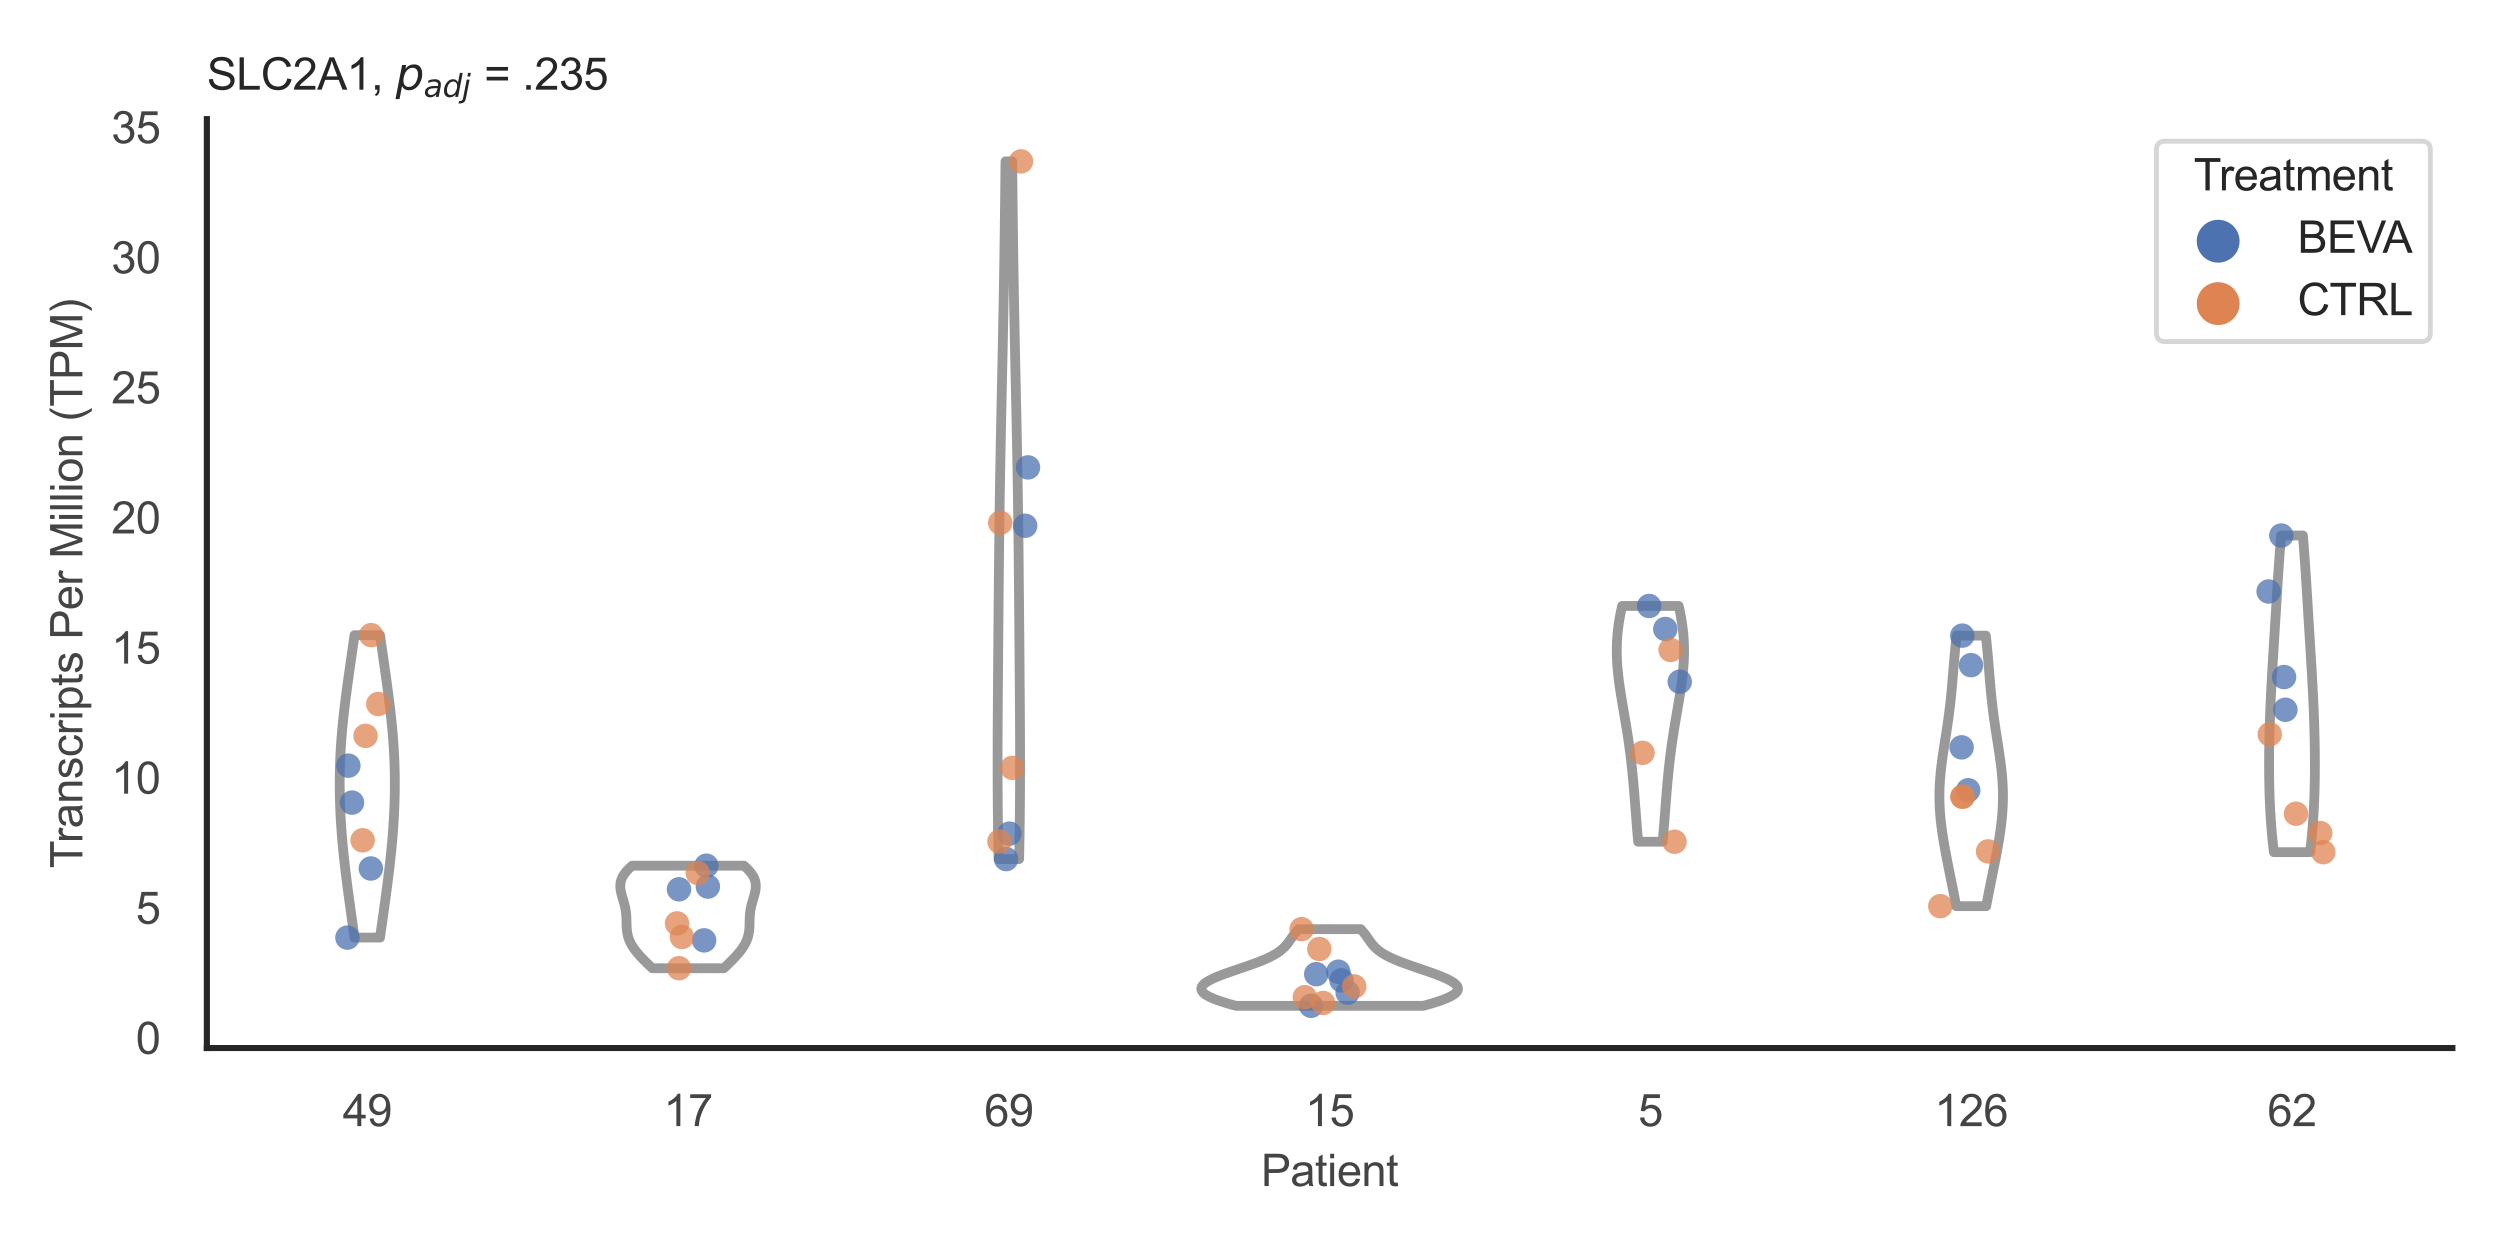 <?xml version="1.0" encoding="utf-8" standalone="no"?>
<!DOCTYPE svg PUBLIC "-//W3C//DTD SVG 1.1//EN"
  "http://www.w3.org/Graphics/SVG/1.1/DTD/svg11.dtd">
<svg xmlns:xlink="http://www.w3.org/1999/xlink" width="510.236pt" height="255.118pt" viewBox="0 0 510.236 255.118" xmlns="http://www.w3.org/2000/svg" version="1.1">
 <defs>
  <style type="text/css">*{stroke-linejoin: round; stroke-linecap: butt}</style>
 </defs>
 <g id="figure_1">
  <g id="patch_1">
   <path d="M 0 255.118 
L 510.236 255.118 
L 510.236 0 
L 0 0 
z
" style="fill: #ffffff"/>
  </g>
  <g id="axes_1">
   <g id="patch_2">
    <path d="M 42.22 213.898 
L 500.516 213.898 
L 500.516 24.32 
L 42.22 24.32 
z
" style="fill: #ffffff"/>
   </g>
   <g id="matplotlib.axis_1">
    <g id="xtick_1">
     <g id="text_1">
      <!-- 49 -->
      <g style="fill: #444444" transform="translate(69.951 229.84)scale(0.09 -0.09)">
       <defs>
        <path id="ArialMT-34" d="M 2069 0 
L 2069 1097 
L 81 1097 
L 81 1613 
L 2172 4581 
L 2631 4581 
L 2631 1613 
L 3250 1613 
L 3250 1097 
L 2631 1097 
L 2631 0 
L 2069 0 
z
M 2069 1613 
L 2069 3678 
L 634 1613 
L 2069 1613 
z
" transform="scale(0.016)"/>
        <path id="ArialMT-39" d="M 350 1059 
L 891 1109 
Q 959 728 1153 556 
Q 1347 384 1650 384 
Q 1909 384 2104 503 
Q 2300 622 2425 820 
Q 2550 1019 2634 1356 
Q 2719 1694 2719 2044 
Q 2719 2081 2716 2156 
Q 2547 1888 2255 1720 
Q 1963 1553 1622 1553 
Q 1053 1553 659 1965 
Q 266 2378 266 3053 
Q 266 3750 677 4175 
Q 1088 4600 1706 4600 
Q 2153 4600 2523 4359 
Q 2894 4119 3086 3673 
Q 3278 3228 3278 2384 
Q 3278 1506 3087 986 
Q 2897 466 2520 194 
Q 2144 -78 1638 -78 
Q 1100 -78 759 220 
Q 419 519 350 1059 
z
M 2653 3081 
Q 2653 3566 2395 3850 
Q 2138 4134 1775 4134 
Q 1400 4134 1122 3828 
Q 844 3522 844 3034 
Q 844 2597 1108 2323 
Q 1372 2050 1759 2050 
Q 2150 2050 2401 2323 
Q 2653 2597 2653 3081 
z
" transform="scale(0.016)"/>
       </defs>
       <use xlink:href="#ArialMT-34"/>
       <use xlink:href="#ArialMT-39" x="55.615"/>
      </g>
     </g>
    </g>
    <g id="xtick_2">
     <g id="text_2">
      <!-- 17 -->
      <g style="fill: #444444" transform="translate(135.421 229.84)scale(0.09 -0.09)">
       <defs>
        <path id="ArialMT-31" d="M 2384 0 
L 1822 0 
L 1822 3584 
Q 1619 3391 1289 3197 
Q 959 3003 697 2906 
L 697 3450 
Q 1169 3672 1522 3987 
Q 1875 4303 2022 4600 
L 2384 4600 
L 2384 0 
z
" transform="scale(0.016)"/>
        <path id="ArialMT-37" d="M 303 3981 
L 303 4522 
L 3269 4522 
L 3269 4084 
Q 2831 3619 2401 2847 
Q 1972 2075 1738 1259 
Q 1569 684 1522 0 
L 944 0 
Q 953 541 1156 1306 
Q 1359 2072 1739 2783 
Q 2119 3494 2547 3981 
L 303 3981 
z
" transform="scale(0.016)"/>
       </defs>
       <use xlink:href="#ArialMT-31"/>
       <use xlink:href="#ArialMT-37" x="55.615"/>
      </g>
     </g>
    </g>
    <g id="xtick_3">
     <g id="text_3">
      <!-- 69 -->
      <g style="fill: #444444" transform="translate(200.892 229.84)scale(0.09 -0.09)">
       <defs>
        <path id="ArialMT-36" d="M 3184 3459 
L 2625 3416 
Q 2550 3747 2413 3897 
Q 2184 4138 1850 4138 
Q 1581 4138 1378 3988 
Q 1113 3794 959 3422 
Q 806 3050 800 2363 
Q 1003 2672 1297 2822 
Q 1591 2972 1913 2972 
Q 2475 2972 2870 2558 
Q 3266 2144 3266 1488 
Q 3266 1056 3080 686 
Q 2894 316 2569 119 
Q 2244 -78 1831 -78 
Q 1128 -78 684 439 
Q 241 956 241 2144 
Q 241 3472 731 4075 
Q 1159 4600 1884 4600 
Q 2425 4600 2770 4297 
Q 3116 3994 3184 3459 
z
M 888 1484 
Q 888 1194 1011 928 
Q 1134 663 1356 523 
Q 1578 384 1822 384 
Q 2178 384 2434 671 
Q 2691 959 2691 1453 
Q 2691 1928 2437 2201 
Q 2184 2475 1800 2475 
Q 1419 2475 1153 2201 
Q 888 1928 888 1484 
z
" transform="scale(0.016)"/>
       </defs>
       <use xlink:href="#ArialMT-36"/>
       <use xlink:href="#ArialMT-39" x="55.615"/>
      </g>
     </g>
    </g>
    <g id="xtick_4">
     <g id="text_4">
      <!-- 15 -->
      <g style="fill: #444444" transform="translate(266.363 229.84)scale(0.09 -0.09)">
       <defs>
        <path id="ArialMT-35" d="M 266 1200 
L 856 1250 
Q 922 819 1161 601 
Q 1400 384 1738 384 
Q 2144 384 2425 690 
Q 2706 997 2706 1503 
Q 2706 1984 2436 2262 
Q 2166 2541 1728 2541 
Q 1456 2541 1237 2417 
Q 1019 2294 894 2097 
L 366 2166 
L 809 4519 
L 3088 4519 
L 3088 3981 
L 1259 3981 
L 1013 2750 
Q 1425 3038 1878 3038 
Q 2478 3038 2890 2622 
Q 3303 2206 3303 1553 
Q 3303 931 2941 478 
Q 2500 -78 1738 -78 
Q 1113 -78 717 272 
Q 322 622 266 1200 
z
" transform="scale(0.016)"/>
       </defs>
       <use xlink:href="#ArialMT-31"/>
       <use xlink:href="#ArialMT-35" x="55.615"/>
      </g>
     </g>
    </g>
    <g id="xtick_5">
     <g id="text_5">
      <!-- 5 -->
      <g style="fill: #444444" transform="translate(334.337 229.84)scale(0.09 -0.09)">
       <use xlink:href="#ArialMT-35"/>
      </g>
     </g>
    </g>
    <g id="xtick_6">
     <g id="text_6">
      <!-- 126 -->
      <g style="fill: #444444" transform="translate(394.803 229.84)scale(0.09 -0.09)">
       <defs>
        <path id="ArialMT-32" d="M 3222 541 
L 3222 0 
L 194 0 
Q 188 203 259 391 
Q 375 700 629 1000 
Q 884 1300 1366 1694 
Q 2113 2306 2375 2664 
Q 2638 3022 2638 3341 
Q 2638 3675 2398 3904 
Q 2159 4134 1775 4134 
Q 1369 4134 1125 3890 
Q 881 3647 878 3216 
L 300 3275 
Q 359 3922 746 4261 
Q 1134 4600 1788 4600 
Q 2447 4600 2831 4234 
Q 3216 3869 3216 3328 
Q 3216 3053 3103 2787 
Q 2991 2522 2730 2228 
Q 2469 1934 1863 1422 
Q 1356 997 1212 845 
Q 1069 694 975 541 
L 3222 541 
z
" transform="scale(0.016)"/>
       </defs>
       <use xlink:href="#ArialMT-31"/>
       <use xlink:href="#ArialMT-32" x="55.615"/>
       <use xlink:href="#ArialMT-36" x="111.23"/>
      </g>
     </g>
    </g>
    <g id="xtick_7">
     <g id="text_7">
      <!-- 62 -->
      <g style="fill: #444444" transform="translate(462.776 229.84)scale(0.09 -0.09)">
       <use xlink:href="#ArialMT-36"/>
       <use xlink:href="#ArialMT-32" x="55.615"/>
      </g>
     </g>
    </g>
    <g id="text_8">
     <!-- Patient -->
     <g style="fill: #444444" transform="translate(257.359 242.071)scale(0.09 -0.09)">
      <defs>
       <path id="ArialMT-50" d="M 494 0 
L 494 4581 
L 2222 4581 
Q 2678 4581 2919 4538 
Q 3256 4481 3484 4323 
Q 3713 4166 3852 3881 
Q 3991 3597 3991 3256 
Q 3991 2672 3619 2267 
Q 3247 1863 2275 1863 
L 1100 1863 
L 1100 0 
L 494 0 
z
M 1100 2403 
L 2284 2403 
Q 2872 2403 3119 2622 
Q 3366 2841 3366 3238 
Q 3366 3525 3220 3729 
Q 3075 3934 2838 4000 
Q 2684 4041 2272 4041 
L 1100 4041 
L 1100 2403 
z
" transform="scale(0.016)"/>
       <path id="ArialMT-61" d="M 2588 409 
Q 2275 144 1986 34 
Q 1697 -75 1366 -75 
Q 819 -75 525 192 
Q 231 459 231 875 
Q 231 1119 342 1320 
Q 453 1522 633 1644 
Q 813 1766 1038 1828 
Q 1203 1872 1538 1913 
Q 2219 1994 2541 2106 
Q 2544 2222 2544 2253 
Q 2544 2597 2384 2738 
Q 2169 2928 1744 2928 
Q 1347 2928 1158 2789 
Q 969 2650 878 2297 
L 328 2372 
Q 403 2725 575 2942 
Q 747 3159 1072 3276 
Q 1397 3394 1825 3394 
Q 2250 3394 2515 3294 
Q 2781 3194 2906 3042 
Q 3031 2891 3081 2659 
Q 3109 2516 3109 2141 
L 3109 1391 
Q 3109 606 3145 398 
Q 3181 191 3288 0 
L 2700 0 
Q 2613 175 2588 409 
z
M 2541 1666 
Q 2234 1541 1622 1453 
Q 1275 1403 1131 1340 
Q 988 1278 909 1158 
Q 831 1038 831 891 
Q 831 666 1001 516 
Q 1172 366 1500 366 
Q 1825 366 2078 508 
Q 2331 650 2450 897 
Q 2541 1088 2541 1459 
L 2541 1666 
z
" transform="scale(0.016)"/>
       <path id="ArialMT-74" d="M 1650 503 
L 1731 6 
Q 1494 -44 1306 -44 
Q 1000 -44 831 53 
Q 663 150 594 308 
Q 525 466 525 972 
L 525 2881 
L 113 2881 
L 113 3319 
L 525 3319 
L 525 4141 
L 1084 4478 
L 1084 3319 
L 1650 3319 
L 1650 2881 
L 1084 2881 
L 1084 941 
Q 1084 700 1114 631 
Q 1144 563 1211 522 
Q 1278 481 1403 481 
Q 1497 481 1650 503 
z
" transform="scale(0.016)"/>
       <path id="ArialMT-69" d="M 425 3934 
L 425 4581 
L 988 4581 
L 988 3934 
L 425 3934 
z
M 425 0 
L 425 3319 
L 988 3319 
L 988 0 
L 425 0 
z
" transform="scale(0.016)"/>
       <path id="ArialMT-65" d="M 2694 1069 
L 3275 997 
Q 3138 488 2766 206 
Q 2394 -75 1816 -75 
Q 1088 -75 661 373 
Q 234 822 234 1631 
Q 234 2469 665 2931 
Q 1097 3394 1784 3394 
Q 2450 3394 2872 2941 
Q 3294 2488 3294 1666 
Q 3294 1616 3291 1516 
L 816 1516 
Q 847 969 1125 678 
Q 1403 388 1819 388 
Q 2128 388 2347 550 
Q 2566 713 2694 1069 
z
M 847 1978 
L 2700 1978 
Q 2663 2397 2488 2606 
Q 2219 2931 1791 2931 
Q 1403 2931 1139 2672 
Q 875 2413 847 1978 
z
" transform="scale(0.016)"/>
       <path id="ArialMT-6e" d="M 422 0 
L 422 3319 
L 928 3319 
L 928 2847 
Q 1294 3394 1984 3394 
Q 2284 3394 2536 3286 
Q 2788 3178 2913 3003 
Q 3038 2828 3088 2588 
Q 3119 2431 3119 2041 
L 3119 0 
L 2556 0 
L 2556 2019 
Q 2556 2363 2490 2533 
Q 2425 2703 2258 2804 
Q 2091 2906 1866 2906 
Q 1506 2906 1245 2678 
Q 984 2450 984 1813 
L 984 0 
L 422 0 
z
" transform="scale(0.016)"/>
      </defs>
      <use xlink:href="#ArialMT-50"/>
      <use xlink:href="#ArialMT-61" x="66.699"/>
      <use xlink:href="#ArialMT-74" x="122.314"/>
      <use xlink:href="#ArialMT-69" x="150.098"/>
      <use xlink:href="#ArialMT-65" x="172.314"/>
      <use xlink:href="#ArialMT-6e" x="227.93"/>
      <use xlink:href="#ArialMT-74" x="283.545"/>
     </g>
    </g>
   </g>
   <g id="matplotlib.axis_2">
    <g id="ytick_1">
     <g id="text_9">
      <!-- 0 -->
      <g style="fill: #444444" transform="translate(27.715 215.085)scale(0.09 -0.09)">
       <defs>
        <path id="ArialMT-30" d="M 266 2259 
Q 266 3072 433 3567 
Q 600 4063 929 4331 
Q 1259 4600 1759 4600 
Q 2128 4600 2406 4451 
Q 2684 4303 2865 4023 
Q 3047 3744 3150 3342 
Q 3253 2941 3253 2259 
Q 3253 1453 3087 958 
Q 2922 463 2592 192 
Q 2263 -78 1759 -78 
Q 1097 -78 719 397 
Q 266 969 266 2259 
z
M 844 2259 
Q 844 1131 1108 757 
Q 1372 384 1759 384 
Q 2147 384 2411 759 
Q 2675 1134 2675 2259 
Q 2675 3391 2411 3762 
Q 2147 4134 1753 4134 
Q 1366 4134 1134 3806 
Q 844 3388 844 2259 
z
" transform="scale(0.016)"/>
       </defs>
       <use xlink:href="#ArialMT-30"/>
      </g>
     </g>
    </g>
    <g id="ytick_2">
     <g id="text_10">
      <!-- 5 -->
      <g style="fill: #444444" transform="translate(27.715 188.534)scale(0.09 -0.09)">
       <use xlink:href="#ArialMT-35"/>
      </g>
     </g>
    </g>
    <g id="ytick_3">
     <g id="text_11">
      <!-- 10 -->
      <g style="fill: #444444" transform="translate(22.71 161.983)scale(0.09 -0.09)">
       <use xlink:href="#ArialMT-31"/>
       <use xlink:href="#ArialMT-30" x="55.615"/>
      </g>
     </g>
    </g>
    <g id="ytick_4">
     <g id="text_12">
      <!-- 15 -->
      <g style="fill: #444444" transform="translate(22.71 135.432)scale(0.09 -0.09)">
       <use xlink:href="#ArialMT-31"/>
       <use xlink:href="#ArialMT-35" x="55.615"/>
      </g>
     </g>
    </g>
    <g id="ytick_5">
     <g id="text_13">
      <!-- 20 -->
      <g style="fill: #444444" transform="translate(22.71 108.882)scale(0.09 -0.09)">
       <use xlink:href="#ArialMT-32"/>
       <use xlink:href="#ArialMT-30" x="55.615"/>
      </g>
     </g>
    </g>
    <g id="ytick_6">
     <g id="text_14">
      <!-- 25 -->
      <g style="fill: #444444" transform="translate(22.71 82.331)scale(0.09 -0.09)">
       <use xlink:href="#ArialMT-32"/>
       <use xlink:href="#ArialMT-35" x="55.615"/>
      </g>
     </g>
    </g>
    <g id="ytick_7">
     <g id="text_15">
      <!-- 30 -->
      <g style="fill: #444444" transform="translate(22.71 55.78)scale(0.09 -0.09)">
       <defs>
        <path id="ArialMT-33" d="M 269 1209 
L 831 1284 
Q 928 806 1161 595 
Q 1394 384 1728 384 
Q 2125 384 2398 659 
Q 2672 934 2672 1341 
Q 2672 1728 2419 1979 
Q 2166 2231 1775 2231 
Q 1616 2231 1378 2169 
L 1441 2663 
Q 1497 2656 1531 2656 
Q 1891 2656 2178 2843 
Q 2466 3031 2466 3422 
Q 2466 3731 2256 3934 
Q 2047 4138 1716 4138 
Q 1388 4138 1169 3931 
Q 950 3725 888 3313 
L 325 3413 
Q 428 3978 793 4289 
Q 1159 4600 1703 4600 
Q 2078 4600 2393 4439 
Q 2709 4278 2876 4000 
Q 3044 3722 3044 3409 
Q 3044 3113 2884 2869 
Q 2725 2625 2413 2481 
Q 2819 2388 3044 2092 
Q 3269 1797 3269 1353 
Q 3269 753 2831 336 
Q 2394 -81 1725 -81 
Q 1122 -81 723 278 
Q 325 638 269 1209 
z
" transform="scale(0.016)"/>
       </defs>
       <use xlink:href="#ArialMT-33"/>
       <use xlink:href="#ArialMT-30" x="55.615"/>
      </g>
     </g>
    </g>
    <g id="ytick_8">
     <g id="text_16">
      <!-- 35 -->
      <g style="fill: #444444" transform="translate(22.71 29.229)scale(0.09 -0.09)">
       <use xlink:href="#ArialMT-33"/>
       <use xlink:href="#ArialMT-35" x="55.615"/>
      </g>
     </g>
    </g>
    <g id="text_17">
     <!-- Transcripts Per Million (TPM) -->
     <g style="fill: #444444" transform="translate(16.816 177.194)rotate(-90)scale(0.09 -0.09)">
      <defs>
       <path id="ArialMT-54" d="M 1659 0 
L 1659 4041 
L 150 4041 
L 150 4581 
L 3781 4581 
L 3781 4041 
L 2266 4041 
L 2266 0 
L 1659 0 
z
" transform="scale(0.016)"/>
       <path id="ArialMT-72" d="M 416 0 
L 416 3319 
L 922 3319 
L 922 2816 
Q 1116 3169 1280 3281 
Q 1444 3394 1641 3394 
Q 1925 3394 2219 3213 
L 2025 2691 
Q 1819 2813 1613 2813 
Q 1428 2813 1281 2702 
Q 1134 2591 1072 2394 
Q 978 2094 978 1738 
L 978 0 
L 416 0 
z
" transform="scale(0.016)"/>
       <path id="ArialMT-73" d="M 197 991 
L 753 1078 
Q 800 744 1014 566 
Q 1228 388 1613 388 
Q 2000 388 2187 545 
Q 2375 703 2375 916 
Q 2375 1106 2209 1216 
Q 2094 1291 1634 1406 
Q 1016 1563 777 1677 
Q 538 1791 414 1992 
Q 291 2194 291 2438 
Q 291 2659 392 2848 
Q 494 3038 669 3163 
Q 800 3259 1026 3326 
Q 1253 3394 1513 3394 
Q 1903 3394 2198 3281 
Q 2494 3169 2634 2976 
Q 2775 2784 2828 2463 
L 2278 2388 
Q 2241 2644 2061 2787 
Q 1881 2931 1553 2931 
Q 1166 2931 1000 2803 
Q 834 2675 834 2503 
Q 834 2394 903 2306 
Q 972 2216 1119 2156 
Q 1203 2125 1616 2013 
Q 2213 1853 2448 1751 
Q 2684 1650 2818 1456 
Q 2953 1263 2953 975 
Q 2953 694 2789 445 
Q 2625 197 2315 61 
Q 2006 -75 1616 -75 
Q 969 -75 630 194 
Q 291 463 197 991 
z
" transform="scale(0.016)"/>
       <path id="ArialMT-63" d="M 2588 1216 
L 3141 1144 
Q 3050 572 2676 248 
Q 2303 -75 1759 -75 
Q 1078 -75 664 370 
Q 250 816 250 1647 
Q 250 2184 428 2587 
Q 606 2991 970 3192 
Q 1334 3394 1763 3394 
Q 2303 3394 2647 3120 
Q 2991 2847 3088 2344 
L 2541 2259 
Q 2463 2594 2264 2762 
Q 2066 2931 1784 2931 
Q 1359 2931 1093 2626 
Q 828 2322 828 1663 
Q 828 994 1084 691 
Q 1341 388 1753 388 
Q 2084 388 2306 591 
Q 2528 794 2588 1216 
z
" transform="scale(0.016)"/>
       <path id="ArialMT-70" d="M 422 -1272 
L 422 3319 
L 934 3319 
L 934 2888 
Q 1116 3141 1344 3267 
Q 1572 3394 1897 3394 
Q 2322 3394 2647 3175 
Q 2972 2956 3137 2557 
Q 3303 2159 3303 1684 
Q 3303 1175 3120 767 
Q 2938 359 2589 142 
Q 2241 -75 1856 -75 
Q 1575 -75 1351 44 
Q 1128 163 984 344 
L 984 -1272 
L 422 -1272 
z
M 931 1641 
Q 931 1000 1190 694 
Q 1450 388 1819 388 
Q 2194 388 2461 705 
Q 2728 1022 2728 1688 
Q 2728 2322 2467 2637 
Q 2206 2953 1844 2953 
Q 1484 2953 1207 2617 
Q 931 2281 931 1641 
z
" transform="scale(0.016)"/>
       <path id="ArialMT-20" transform="scale(0.016)"/>
       <path id="ArialMT-4d" d="M 475 0 
L 475 4581 
L 1388 4581 
L 2472 1338 
Q 2622 884 2691 659 
Q 2769 909 2934 1394 
L 4031 4581 
L 4847 4581 
L 4847 0 
L 4263 0 
L 4263 3834 
L 2931 0 
L 2384 0 
L 1059 3900 
L 1059 0 
L 475 0 
z
" transform="scale(0.016)"/>
       <path id="ArialMT-6c" d="M 409 0 
L 409 4581 
L 972 4581 
L 972 0 
L 409 0 
z
" transform="scale(0.016)"/>
       <path id="ArialMT-6f" d="M 213 1659 
Q 213 2581 725 3025 
Q 1153 3394 1769 3394 
Q 2453 3394 2887 2945 
Q 3322 2497 3322 1706 
Q 3322 1066 3130 698 
Q 2938 331 2570 128 
Q 2203 -75 1769 -75 
Q 1072 -75 642 372 
Q 213 819 213 1659 
z
M 791 1659 
Q 791 1022 1069 705 
Q 1347 388 1769 388 
Q 2188 388 2466 706 
Q 2744 1025 2744 1678 
Q 2744 2294 2464 2611 
Q 2184 2928 1769 2928 
Q 1347 2928 1069 2612 
Q 791 2297 791 1659 
z
" transform="scale(0.016)"/>
       <path id="ArialMT-28" d="M 1497 -1347 
Q 1031 -759 709 28 
Q 388 816 388 1659 
Q 388 2403 628 3084 
Q 909 3875 1497 4659 
L 1900 4659 
Q 1522 4009 1400 3731 
Q 1209 3300 1100 2831 
Q 966 2247 966 1656 
Q 966 153 1900 -1347 
L 1497 -1347 
z
" transform="scale(0.016)"/>
       <path id="ArialMT-29" d="M 791 -1347 
L 388 -1347 
Q 1322 153 1322 1656 
Q 1322 2244 1188 2822 
Q 1081 3291 891 3722 
Q 769 4003 388 4659 
L 791 4659 
Q 1378 3875 1659 3084 
Q 1900 2403 1900 1659 
Q 1900 816 1576 28 
Q 1253 -759 791 -1347 
z
" transform="scale(0.016)"/>
      </defs>
      <use xlink:href="#ArialMT-54"/>
      <use xlink:href="#ArialMT-72" x="57.334"/>
      <use xlink:href="#ArialMT-61" x="90.635"/>
      <use xlink:href="#ArialMT-6e" x="146.25"/>
      <use xlink:href="#ArialMT-73" x="201.865"/>
      <use xlink:href="#ArialMT-63" x="251.865"/>
      <use xlink:href="#ArialMT-72" x="301.865"/>
      <use xlink:href="#ArialMT-69" x="335.166"/>
      <use xlink:href="#ArialMT-70" x="357.383"/>
      <use xlink:href="#ArialMT-74" x="412.998"/>
      <use xlink:href="#ArialMT-73" x="440.781"/>
      <use xlink:href="#ArialMT-20" x="490.781"/>
      <use xlink:href="#ArialMT-50" x="518.564"/>
      <use xlink:href="#ArialMT-65" x="585.264"/>
      <use xlink:href="#ArialMT-72" x="640.879"/>
      <use xlink:href="#ArialMT-20" x="674.18"/>
      <use xlink:href="#ArialMT-4d" x="701.963"/>
      <use xlink:href="#ArialMT-69" x="785.264"/>
      <use xlink:href="#ArialMT-6c" x="807.48"/>
      <use xlink:href="#ArialMT-6c" x="829.697"/>
      <use xlink:href="#ArialMT-69" x="851.914"/>
      <use xlink:href="#ArialMT-6f" x="874.131"/>
      <use xlink:href="#ArialMT-6e" x="929.746"/>
      <use xlink:href="#ArialMT-20" x="985.361"/>
      <use xlink:href="#ArialMT-28" x="1013.145"/>
      <use xlink:href="#ArialMT-54" x="1046.445"/>
      <use xlink:href="#ArialMT-50" x="1107.529"/>
      <use xlink:href="#ArialMT-4d" x="1174.229"/>
      <use xlink:href="#ArialMT-29" x="1257.529"/>
     </g>
    </g>
   </g>
   <g id="PolyCollection_1">
    <defs>
     <path id="m730198c218" d="M 77.561 -63.76 
L 72.35 -63.76 
L 72.263 -64.383 
L 72.175 -65.007 
L 72.087 -65.63 
L 72 -66.254 
L 71.912 -66.877 
L 71.824 -67.501 
L 71.736 -68.124 
L 71.649 -68.748 
L 71.562 -69.372 
L 71.475 -69.995 
L 71.389 -70.619 
L 71.303 -71.242 
L 71.218 -71.866 
L 71.133 -72.489 
L 71.05 -73.113 
L 70.967 -73.736 
L 70.886 -74.36 
L 70.805 -74.983 
L 70.726 -75.607 
L 70.648 -76.23 
L 70.571 -76.854 
L 70.496 -77.477 
L 70.423 -78.101 
L 70.351 -78.725 
L 70.281 -79.348 
L 70.213 -79.972 
L 70.146 -80.595 
L 70.082 -81.219 
L 70.02 -81.842 
L 69.961 -82.466 
L 69.903 -83.089 
L 69.848 -83.713 
L 69.795 -84.336 
L 69.745 -84.96 
L 69.698 -85.583 
L 69.653 -86.207 
L 69.611 -86.83 
L 69.571 -87.454 
L 69.535 -88.077 
L 69.501 -88.701 
L 69.47 -89.325 
L 69.442 -89.948 
L 69.417 -90.572 
L 69.395 -91.195 
L 69.376 -91.819 
L 69.36 -92.442 
L 69.348 -93.066 
L 69.338 -93.689 
L 69.332 -94.313 
L 69.329 -94.936 
L 69.33 -95.56 
L 69.333 -96.183 
L 69.34 -96.807 
L 69.35 -97.43 
L 69.364 -98.054 
L 69.381 -98.677 
L 69.401 -99.301 
L 69.424 -99.925 
L 69.451 -100.548 
L 69.481 -101.172 
L 69.515 -101.795 
L 69.551 -102.419 
L 69.591 -103.042 
L 69.634 -103.666 
L 69.681 -104.289 
L 69.73 -104.913 
L 69.782 -105.536 
L 69.837 -106.16 
L 69.895 -106.783 
L 69.956 -107.407 
L 70.019 -108.03 
L 70.084 -108.654 
L 70.152 -109.277 
L 70.223 -109.901 
L 70.295 -110.525 
L 70.369 -111.148 
L 70.446 -111.772 
L 70.524 -112.395 
L 70.603 -113.019 
L 70.684 -113.642 
L 70.767 -114.266 
L 70.851 -114.889 
L 70.935 -115.513 
L 71.021 -116.136 
L 71.108 -116.76 
L 71.195 -117.383 
L 71.283 -118.007 
L 71.371 -118.63 
L 71.46 -119.254 
L 71.55 -119.877 
L 71.639 -120.501 
L 71.728 -121.125 
L 71.818 -121.748 
L 71.908 -122.372 
L 71.997 -122.995 
L 72.086 -123.619 
L 72.175 -124.242 
L 72.264 -124.866 
L 72.352 -125.489 
L 77.559 -125.489 
L 77.559 -125.489 
L 77.647 -124.866 
L 77.736 -124.242 
L 77.825 -123.619 
L 77.914 -122.995 
L 78.003 -122.372 
L 78.093 -121.748 
L 78.182 -121.125 
L 78.272 -120.501 
L 78.361 -119.877 
L 78.451 -119.254 
L 78.539 -118.63 
L 78.628 -118.007 
L 78.716 -117.383 
L 78.803 -116.76 
L 78.89 -116.136 
L 78.976 -115.513 
L 79.06 -114.889 
L 79.144 -114.266 
L 79.226 -113.642 
L 79.308 -113.019 
L 79.387 -112.395 
L 79.465 -111.772 
L 79.541 -111.148 
L 79.616 -110.525 
L 79.688 -109.901 
L 79.759 -109.277 
L 79.827 -108.654 
L 79.892 -108.03 
L 79.955 -107.407 
L 80.016 -106.783 
L 80.074 -106.16 
L 80.129 -105.536 
L 80.181 -104.913 
L 80.23 -104.289 
L 80.276 -103.666 
L 80.32 -103.042 
L 80.359 -102.419 
L 80.396 -101.795 
L 80.43 -101.172 
L 80.46 -100.548 
L 80.487 -99.925 
L 80.51 -99.301 
L 80.53 -98.677 
L 80.547 -98.054 
L 80.561 -97.43 
L 80.571 -96.807 
L 80.578 -96.183 
L 80.581 -95.56 
L 80.582 -94.936 
L 80.579 -94.313 
L 80.572 -93.689 
L 80.563 -93.066 
L 80.55 -92.442 
L 80.535 -91.819 
L 80.516 -91.195 
L 80.494 -90.572 
L 80.469 -89.948 
L 80.441 -89.325 
L 80.41 -88.701 
L 80.376 -88.077 
L 80.34 -87.454 
L 80.3 -86.83 
L 80.258 -86.207 
L 80.213 -85.583 
L 80.166 -84.96 
L 80.115 -84.336 
L 80.063 -83.713 
L 80.008 -83.089 
L 79.95 -82.466 
L 79.891 -81.842 
L 79.829 -81.219 
L 79.764 -80.595 
L 79.698 -79.972 
L 79.63 -79.348 
L 79.56 -78.725 
L 79.488 -78.101 
L 79.415 -77.477 
L 79.34 -76.854 
L 79.263 -76.23 
L 79.185 -75.607 
L 79.106 -74.983 
L 79.025 -74.36 
L 78.944 -73.736 
L 78.861 -73.113 
L 78.778 -72.489 
L 78.693 -71.866 
L 78.608 -71.242 
L 78.522 -70.619 
L 78.436 -69.995 
L 78.349 -69.372 
L 78.262 -68.748 
L 78.175 -68.124 
L 78.087 -67.501 
L 77.999 -66.877 
L 77.911 -66.254 
L 77.823 -65.63 
L 77.736 -65.007 
L 77.648 -64.383 
L 77.561 -63.76 
z
" style="stroke: #999999; stroke-width: 2"/>
    </defs>
    <g clip-path="url(#pe78ffbb0ba)">
     <use xlink:href="#m730198c218" x="0" y="255.118" style="fill: #ffffff; stroke: #999999; stroke-width: 2"/>
    </g>
   </g>
   <g id="PolyCollection_2">
    <defs>
     <path id="me12f1d6a1e" d="M 147.736 -57.511 
L 133.117 -57.511 
L 132.896 -57.722 
L 132.676 -57.934 
L 132.457 -58.145 
L 132.239 -58.356 
L 132.022 -58.568 
L 131.808 -58.779 
L 131.596 -58.99 
L 131.387 -59.202 
L 131.181 -59.413 
L 130.979 -59.624 
L 130.781 -59.836 
L 130.588 -60.047 
L 130.399 -60.258 
L 130.216 -60.47 
L 130.038 -60.681 
L 129.866 -60.892 
L 129.701 -61.104 
L 129.542 -61.315 
L 129.39 -61.526 
L 129.245 -61.738 
L 129.108 -61.949 
L 128.978 -62.16 
L 128.856 -62.372 
L 128.742 -62.583 
L 128.636 -62.794 
L 128.538 -63.006 
L 128.448 -63.217 
L 128.366 -63.428 
L 128.291 -63.64 
L 128.224 -63.851 
L 128.164 -64.062 
L 128.111 -64.274 
L 128.065 -64.485 
L 128.025 -64.696 
L 127.992 -64.908 
L 127.963 -65.119 
L 127.94 -65.33 
L 127.921 -65.542 
L 127.906 -65.753 
L 127.895 -65.964 
L 127.886 -66.176 
L 127.879 -66.387 
L 127.874 -66.598 
L 127.87 -66.81 
L 127.866 -67.021 
L 127.861 -67.232 
L 127.856 -67.444 
L 127.85 -67.655 
L 127.841 -67.866 
L 127.83 -68.078 
L 127.816 -68.289 
L 127.8 -68.5 
L 127.779 -68.712 
L 127.755 -68.923 
L 127.727 -69.134 
L 127.695 -69.346 
L 127.659 -69.557 
L 127.618 -69.768 
L 127.574 -69.98 
L 127.526 -70.191 
L 127.475 -70.402 
L 127.42 -70.614 
L 127.363 -70.825 
L 127.303 -71.036 
L 127.241 -71.248 
L 127.178 -71.459 
L 127.115 -71.67 
L 127.052 -71.882 
L 126.99 -72.093 
L 126.929 -72.304 
L 126.871 -72.516 
L 126.816 -72.727 
L 126.766 -72.938 
L 126.72 -73.15 
L 126.681 -73.361 
L 126.648 -73.572 
L 126.623 -73.784 
L 126.606 -73.995 
L 126.598 -74.206 
L 126.6 -74.418 
L 126.612 -74.629 
L 126.636 -74.84 
L 126.672 -75.052 
L 126.719 -75.263 
L 126.78 -75.474 
L 126.853 -75.686 
L 126.94 -75.897 
L 127.041 -76.108 
L 127.155 -76.32 
L 127.282 -76.531 
L 127.424 -76.742 
L 127.579 -76.954 
L 127.747 -77.165 
L 127.929 -77.376 
L 128.123 -77.588 
L 128.33 -77.799 
L 128.548 -78.01 
L 128.778 -78.222 
L 129.019 -78.433 
L 151.834 -78.433 
L 151.834 -78.433 
L 152.075 -78.222 
L 152.304 -78.01 
L 152.523 -77.799 
L 152.73 -77.588 
L 152.924 -77.376 
L 153.105 -77.165 
L 153.274 -76.954 
L 153.429 -76.742 
L 153.57 -76.531 
L 153.698 -76.32 
L 153.812 -76.108 
L 153.912 -75.897 
L 153.999 -75.686 
L 154.073 -75.474 
L 154.133 -75.263 
L 154.181 -75.052 
L 154.217 -74.84 
L 154.24 -74.629 
L 154.253 -74.418 
L 154.255 -74.206 
L 154.247 -73.995 
L 154.23 -73.784 
L 154.205 -73.572 
L 154.172 -73.361 
L 154.132 -73.15 
L 154.087 -72.938 
L 154.036 -72.727 
L 153.982 -72.516 
L 153.924 -72.304 
L 153.863 -72.093 
L 153.801 -71.882 
L 153.738 -71.67 
L 153.674 -71.459 
L 153.611 -71.248 
L 153.55 -71.036 
L 153.49 -70.825 
L 153.433 -70.614 
L 153.378 -70.402 
L 153.326 -70.191 
L 153.278 -69.98 
L 153.234 -69.768 
L 153.194 -69.557 
L 153.158 -69.346 
L 153.126 -69.134 
L 153.098 -68.923 
L 153.073 -68.712 
L 153.053 -68.5 
L 153.036 -68.289 
L 153.023 -68.078 
L 153.012 -67.866 
L 153.003 -67.655 
L 152.997 -67.444 
L 152.991 -67.232 
L 152.987 -67.021 
L 152.983 -66.81 
L 152.979 -66.598 
L 152.974 -66.387 
L 152.967 -66.176 
L 152.958 -65.964 
L 152.946 -65.753 
L 152.931 -65.542 
L 152.913 -65.33 
L 152.889 -65.119 
L 152.861 -64.908 
L 152.827 -64.696 
L 152.788 -64.485 
L 152.742 -64.274 
L 152.689 -64.062 
L 152.629 -63.851 
L 152.562 -63.64 
L 152.487 -63.428 
L 152.405 -63.217 
L 152.315 -63.006 
L 152.216 -62.794 
L 152.11 -62.583 
L 151.996 -62.372 
L 151.874 -62.16 
L 151.745 -61.949 
L 151.607 -61.738 
L 151.463 -61.526 
L 151.311 -61.315 
L 151.152 -61.104 
L 150.987 -60.892 
L 150.815 -60.681 
L 150.637 -60.47 
L 150.454 -60.258 
L 150.265 -60.047 
L 150.071 -59.836 
L 149.873 -59.624 
L 149.671 -59.413 
L 149.466 -59.202 
L 149.256 -58.99 
L 149.045 -58.779 
L 148.83 -58.568 
L 148.614 -58.356 
L 148.396 -58.145 
L 148.177 -57.934 
L 147.956 -57.722 
L 147.736 -57.511 
z
" style="stroke: #999999; stroke-width: 2"/>
    </defs>
    <g clip-path="url(#pe78ffbb0ba)">
     <use xlink:href="#me12f1d6a1e" x="0" y="255.118" style="fill: #ffffff; stroke: #999999; stroke-width: 2"/>
    </g>
   </g>
   <g id="PolyCollection_3">
    <defs>
     <path id="mbe80317798" d="M 207.998 -79.785 
L 203.796 -79.785 
L 203.768 -81.223 
L 203.741 -82.662 
L 203.717 -84.1 
L 203.695 -85.538 
L 203.676 -86.977 
L 203.659 -88.415 
L 203.644 -89.853 
L 203.632 -91.292 
L 203.622 -92.73 
L 203.614 -94.168 
L 203.609 -95.607 
L 203.605 -97.045 
L 203.603 -98.483 
L 203.603 -99.922 
L 203.604 -101.36 
L 203.607 -102.798 
L 203.611 -104.237 
L 203.616 -105.675 
L 203.623 -107.113 
L 203.63 -108.552 
L 203.638 -109.99 
L 203.647 -111.428 
L 203.657 -112.867 
L 203.667 -114.305 
L 203.677 -115.743 
L 203.688 -117.182 
L 203.699 -118.62 
L 203.711 -120.058 
L 203.722 -121.497 
L 203.734 -122.935 
L 203.745 -124.374 
L 203.757 -125.812 
L 203.769 -127.25 
L 203.781 -128.689 
L 203.793 -130.127 
L 203.806 -131.565 
L 203.818 -133.004 
L 203.831 -134.442 
L 203.844 -135.88 
L 203.857 -137.319 
L 203.871 -138.757 
L 203.885 -140.195 
L 203.9 -141.634 
L 203.915 -143.072 
L 203.931 -144.51 
L 203.947 -145.949 
L 203.965 -147.387 
L 203.983 -148.825 
L 204.002 -150.264 
L 204.022 -151.702 
L 204.042 -153.14 
L 204.064 -154.579 
L 204.087 -156.017 
L 204.11 -157.455 
L 204.134 -158.894 
L 204.16 -160.332 
L 204.186 -161.77 
L 204.212 -163.209 
L 204.24 -164.647 
L 204.268 -166.085 
L 204.297 -167.524 
L 204.326 -168.962 
L 204.356 -170.401 
L 204.387 -171.839 
L 204.417 -173.277 
L 204.448 -174.716 
L 204.479 -176.154 
L 204.51 -177.592 
L 204.54 -179.031 
L 204.571 -180.469 
L 204.602 -181.907 
L 204.632 -183.346 
L 204.662 -184.784 
L 204.691 -186.222 
L 204.72 -187.661 
L 204.748 -189.099 
L 204.775 -190.537 
L 204.802 -191.976 
L 204.829 -193.414 
L 204.854 -194.852 
L 204.879 -196.291 
L 204.903 -197.729 
L 204.926 -199.167 
L 204.949 -200.606 
L 204.97 -202.044 
L 204.991 -203.482 
L 205.012 -204.921 
L 205.031 -206.359 
L 205.05 -207.797 
L 205.069 -209.236 
L 205.087 -210.674 
L 205.104 -212.113 
L 205.121 -213.551 
L 205.138 -214.989 
L 205.154 -216.428 
L 205.17 -217.866 
L 205.186 -219.304 
L 205.202 -220.743 
L 205.217 -222.181 
L 206.578 -222.181 
L 206.578 -222.181 
L 206.593 -220.743 
L 206.608 -219.304 
L 206.624 -217.866 
L 206.64 -216.428 
L 206.657 -214.989 
L 206.673 -213.551 
L 206.69 -212.113 
L 206.708 -210.674 
L 206.726 -209.236 
L 206.744 -207.797 
L 206.763 -206.359 
L 206.783 -204.921 
L 206.803 -203.482 
L 206.824 -202.044 
L 206.846 -200.606 
L 206.868 -199.167 
L 206.892 -197.729 
L 206.916 -196.291 
L 206.94 -194.852 
L 206.966 -193.414 
L 206.992 -191.976 
L 207.019 -190.537 
L 207.047 -189.099 
L 207.075 -187.661 
L 207.104 -186.222 
L 207.133 -184.784 
L 207.163 -183.346 
L 207.193 -181.907 
L 207.223 -180.469 
L 207.254 -179.031 
L 207.285 -177.592 
L 207.316 -176.154 
L 207.347 -174.716 
L 207.377 -173.277 
L 207.408 -171.839 
L 207.438 -170.401 
L 207.468 -168.962 
L 207.497 -167.524 
L 207.526 -166.085 
L 207.554 -164.647 
L 207.582 -163.209 
L 207.609 -161.77 
L 207.635 -160.332 
L 207.66 -158.894 
L 207.684 -157.455 
L 207.708 -156.017 
L 207.73 -154.579 
L 207.752 -153.14 
L 207.773 -151.702 
L 207.793 -150.264 
L 207.812 -148.825 
L 207.83 -147.387 
L 207.847 -145.949 
L 207.864 -144.51 
L 207.88 -143.072 
L 207.895 -141.634 
L 207.91 -140.195 
L 207.924 -138.757 
L 207.937 -137.319 
L 207.951 -135.88 
L 207.964 -134.442 
L 207.976 -133.004 
L 207.989 -131.565 
L 208.001 -130.127 
L 208.013 -128.689 
L 208.025 -127.25 
L 208.037 -125.812 
L 208.049 -124.374 
L 208.061 -122.935 
L 208.072 -121.497 
L 208.084 -120.058 
L 208.095 -118.62 
L 208.106 -117.182 
L 208.117 -115.743 
L 208.128 -114.305 
L 208.138 -112.867 
L 208.147 -111.428 
L 208.156 -109.99 
L 208.164 -108.552 
L 208.172 -107.113 
L 208.178 -105.675 
L 208.184 -104.237 
L 208.188 -102.798 
L 208.191 -101.36 
L 208.192 -99.922 
L 208.192 -98.483 
L 208.19 -97.045 
L 208.186 -95.607 
L 208.18 -94.168 
L 208.172 -92.73 
L 208.162 -91.292 
L 208.15 -89.853 
L 208.135 -88.415 
L 208.119 -86.977 
L 208.099 -85.538 
L 208.078 -84.1 
L 208.053 -82.662 
L 208.027 -81.223 
L 207.998 -79.785 
z
" style="stroke: #999999; stroke-width: 2"/>
    </defs>
    <g clip-path="url(#pe78ffbb0ba)">
     <use xlink:href="#mbe80317798" x="0" y="255.118" style="fill: #ffffff; stroke: #999999; stroke-width: 2"/>
    </g>
   </g>
   <g id="PolyCollection_4">
    <defs>
     <path id="mc282a7c38a" d="M 290.497 -49.837 
L 252.239 -49.837 
L 251.665 -49.995 
L 251.106 -50.153 
L 250.565 -50.311 
L 250.043 -50.469 
L 249.541 -50.627 
L 249.062 -50.785 
L 248.606 -50.944 
L 248.176 -51.102 
L 247.771 -51.26 
L 247.393 -51.418 
L 247.043 -51.576 
L 246.722 -51.734 
L 246.43 -51.892 
L 246.168 -52.05 
L 245.936 -52.208 
L 245.735 -52.366 
L 245.565 -52.524 
L 245.426 -52.682 
L 245.318 -52.84 
L 245.241 -52.998 
L 245.195 -53.156 
L 245.18 -53.314 
L 245.195 -53.472 
L 245.239 -53.63 
L 245.313 -53.788 
L 245.416 -53.946 
L 245.548 -54.104 
L 245.707 -54.262 
L 245.892 -54.421 
L 246.104 -54.579 
L 246.34 -54.737 
L 246.601 -54.895 
L 246.884 -55.053 
L 247.19 -55.211 
L 247.516 -55.369 
L 247.862 -55.527 
L 248.226 -55.685 
L 248.607 -55.843 
L 249.003 -56.001 
L 249.413 -56.159 
L 249.835 -56.317 
L 250.268 -56.475 
L 250.711 -56.633 
L 251.161 -56.791 
L 251.617 -56.949 
L 252.078 -57.107 
L 252.542 -57.265 
L 253.006 -57.423 
L 253.47 -57.581 
L 253.933 -57.739 
L 254.391 -57.898 
L 254.845 -58.056 
L 255.293 -58.214 
L 255.733 -58.372 
L 256.164 -58.53 
L 256.585 -58.688 
L 256.995 -58.846 
L 257.393 -59.004 
L 257.779 -59.162 
L 258.151 -59.32 
L 258.509 -59.478 
L 258.853 -59.636 
L 259.182 -59.794 
L 259.497 -59.952 
L 259.796 -60.11 
L 260.08 -60.268 
L 260.35 -60.426 
L 260.605 -60.584 
L 260.846 -60.742 
L 261.073 -60.9 
L 261.287 -61.058 
L 261.488 -61.217 
L 261.677 -61.375 
L 261.855 -61.533 
L 262.023 -61.691 
L 262.18 -61.849 
L 262.329 -62.007 
L 262.471 -62.165 
L 262.605 -62.323 
L 262.732 -62.481 
L 262.855 -62.639 
L 262.973 -62.797 
L 263.088 -62.955 
L 263.2 -63.113 
L 263.31 -63.271 
L 263.419 -63.429 
L 263.528 -63.587 
L 263.638 -63.745 
L 263.748 -63.903 
L 263.86 -64.061 
L 263.974 -64.219 
L 264.091 -64.377 
L 264.212 -64.535 
L 264.336 -64.694 
L 264.463 -64.852 
L 264.595 -65.01 
L 264.731 -65.168 
L 264.872 -65.326 
L 265.017 -65.484 
L 277.719 -65.484 
L 277.719 -65.484 
L 277.864 -65.326 
L 278.005 -65.168 
L 278.141 -65.01 
L 278.273 -64.852 
L 278.401 -64.694 
L 278.524 -64.535 
L 278.645 -64.377 
L 278.762 -64.219 
L 278.876 -64.061 
L 278.988 -63.903 
L 279.099 -63.745 
L 279.208 -63.587 
L 279.317 -63.429 
L 279.426 -63.271 
L 279.536 -63.113 
L 279.648 -62.955 
L 279.763 -62.797 
L 279.881 -62.639 
L 280.004 -62.481 
L 280.132 -62.323 
L 280.266 -62.165 
L 280.407 -62.007 
L 280.556 -61.849 
L 280.714 -61.691 
L 280.881 -61.533 
L 281.059 -61.375 
L 281.248 -61.217 
L 281.449 -61.058 
L 281.663 -60.9 
L 281.89 -60.742 
L 282.131 -60.584 
L 282.386 -60.426 
L 282.656 -60.268 
L 282.94 -60.11 
L 283.24 -59.952 
L 283.554 -59.794 
L 283.883 -59.636 
L 284.227 -59.478 
L 284.585 -59.32 
L 284.957 -59.162 
L 285.343 -59.004 
L 285.741 -58.846 
L 286.151 -58.688 
L 286.573 -58.53 
L 287.004 -58.372 
L 287.444 -58.214 
L 287.891 -58.056 
L 288.345 -57.898 
L 288.804 -57.739 
L 289.266 -57.581 
L 289.73 -57.423 
L 290.195 -57.265 
L 290.658 -57.107 
L 291.119 -56.949 
L 291.575 -56.791 
L 292.025 -56.633 
L 292.468 -56.475 
L 292.901 -56.317 
L 293.324 -56.159 
L 293.734 -56.001 
L 294.13 -55.843 
L 294.51 -55.685 
L 294.874 -55.527 
L 295.22 -55.369 
L 295.546 -55.211 
L 295.852 -55.053 
L 296.135 -54.895 
L 296.396 -54.737 
L 296.633 -54.579 
L 296.844 -54.421 
L 297.03 -54.262 
L 297.188 -54.104 
L 297.32 -53.946 
L 297.423 -53.788 
L 297.497 -53.63 
L 297.542 -53.472 
L 297.556 -53.314 
L 297.541 -53.156 
L 297.495 -52.998 
L 297.418 -52.84 
L 297.31 -52.682 
L 297.171 -52.524 
L 297.001 -52.366 
L 296.8 -52.208 
L 296.568 -52.05 
L 296.306 -51.892 
L 296.014 -51.734 
L 295.693 -51.576 
L 295.343 -51.418 
L 294.965 -51.26 
L 294.561 -51.102 
L 294.13 -50.944 
L 293.674 -50.785 
L 293.195 -50.627 
L 292.694 -50.469 
L 292.172 -50.311 
L 291.63 -50.153 
L 291.071 -49.995 
L 290.497 -49.837 
z
" style="stroke: #999999; stroke-width: 2"/>
    </defs>
    <g clip-path="url(#pe78ffbb0ba)">
     <use xlink:href="#mc282a7c38a" x="0" y="255.118" style="fill: #ffffff; stroke: #999999; stroke-width: 2"/>
    </g>
   </g>
   <g id="PolyCollection_5">
    <defs>
     <path id="ma0b093a91d" d="M 339.339 -83.325 
L 334.339 -83.325 
L 334.296 -83.811 
L 334.253 -84.297 
L 334.211 -84.783 
L 334.17 -85.269 
L 334.129 -85.755 
L 334.089 -86.241 
L 334.05 -86.727 
L 334.011 -87.213 
L 333.973 -87.699 
L 333.935 -88.185 
L 333.897 -88.671 
L 333.86 -89.157 
L 333.822 -89.643 
L 333.785 -90.129 
L 333.748 -90.615 
L 333.711 -91.101 
L 333.673 -91.587 
L 333.635 -92.073 
L 333.596 -92.559 
L 333.557 -93.045 
L 333.518 -93.531 
L 333.477 -94.017 
L 333.436 -94.503 
L 333.394 -94.989 
L 333.351 -95.475 
L 333.307 -95.961 
L 333.261 -96.447 
L 333.214 -96.933 
L 333.166 -97.419 
L 333.117 -97.905 
L 333.066 -98.391 
L 333.013 -98.877 
L 332.959 -99.363 
L 332.903 -99.849 
L 332.845 -100.335 
L 332.786 -100.821 
L 332.725 -101.307 
L 332.662 -101.793 
L 332.598 -102.279 
L 332.531 -102.765 
L 332.463 -103.251 
L 332.394 -103.737 
L 332.322 -104.223 
L 332.249 -104.709 
L 332.175 -105.195 
L 332.099 -105.681 
L 332.021 -106.167 
L 331.943 -106.653 
L 331.863 -107.139 
L 331.782 -107.625 
L 331.701 -108.111 
L 331.619 -108.597 
L 331.536 -109.083 
L 331.453 -109.569 
L 331.37 -110.055 
L 331.286 -110.541 
L 331.204 -111.027 
L 331.121 -111.513 
L 331.04 -111.999 
L 330.959 -112.485 
L 330.88 -112.971 
L 330.802 -113.457 
L 330.726 -113.943 
L 330.652 -114.429 
L 330.58 -114.915 
L 330.511 -115.401 
L 330.445 -115.887 
L 330.382 -116.373 
L 330.323 -116.859 
L 330.267 -117.345 
L 330.216 -117.831 
L 330.169 -118.317 
L 330.126 -118.803 
L 330.088 -119.289 
L 330.055 -119.775 
L 330.027 -120.261 
L 330.005 -120.747 
L 329.989 -121.233 
L 329.978 -121.719 
L 329.973 -122.205 
L 329.974 -122.691 
L 329.982 -123.177 
L 329.996 -123.663 
L 330.016 -124.149 
L 330.043 -124.635 
L 330.076 -125.121 
L 330.116 -125.607 
L 330.162 -126.093 
L 330.215 -126.579 
L 330.273 -127.065 
L 330.339 -127.551 
L 330.41 -128.037 
L 330.487 -128.523 
L 330.57 -129.009 
L 330.658 -129.495 
L 330.752 -129.981 
L 330.851 -130.467 
L 330.955 -130.953 
L 331.064 -131.439 
L 342.614 -131.439 
L 342.614 -131.439 
L 342.723 -130.953 
L 342.827 -130.467 
L 342.926 -129.981 
L 343.02 -129.495 
L 343.108 -129.009 
L 343.191 -128.523 
L 343.268 -128.037 
L 343.339 -127.551 
L 343.405 -127.065 
L 343.463 -126.579 
L 343.516 -126.093 
L 343.562 -125.607 
L 343.602 -125.121 
L 343.635 -124.635 
L 343.662 -124.149 
L 343.682 -123.663 
L 343.696 -123.177 
L 343.704 -122.691 
L 343.705 -122.205 
L 343.7 -121.719 
L 343.689 -121.233 
L 343.673 -120.747 
L 343.651 -120.261 
L 343.623 -119.775 
L 343.59 -119.289 
L 343.552 -118.803 
L 343.509 -118.317 
L 343.462 -117.831 
L 343.411 -117.345 
L 343.355 -116.859 
L 343.296 -116.373 
L 343.233 -115.887 
L 343.167 -115.401 
L 343.098 -114.915 
L 343.026 -114.429 
L 342.952 -113.943 
L 342.876 -113.457 
L 342.798 -112.971 
L 342.719 -112.485 
L 342.638 -111.999 
L 342.557 -111.513 
L 342.474 -111.027 
L 342.392 -110.541 
L 342.308 -110.055 
L 342.225 -109.569 
L 342.142 -109.083 
L 342.059 -108.597 
L 341.977 -108.111 
L 341.896 -107.625 
L 341.815 -107.139 
L 341.735 -106.653 
L 341.657 -106.167 
L 341.579 -105.681 
L 341.503 -105.195 
L 341.429 -104.709 
L 341.356 -104.223 
L 341.284 -103.737 
L 341.215 -103.251 
L 341.147 -102.765 
L 341.08 -102.279 
L 341.016 -101.793 
L 340.953 -101.307 
L 340.892 -100.821 
L 340.833 -100.335 
L 340.775 -99.849 
L 340.719 -99.363 
L 340.665 -98.877 
L 340.612 -98.391 
L 340.561 -97.905 
L 340.512 -97.419 
L 340.464 -96.933 
L 340.417 -96.447 
L 340.371 -95.961 
L 340.327 -95.475 
L 340.284 -94.989 
L 340.242 -94.503 
L 340.201 -94.017 
L 340.16 -93.531 
L 340.121 -93.045 
L 340.082 -92.559 
L 340.043 -92.073 
L 340.005 -91.587 
L 339.967 -91.101 
L 339.93 -90.615 
L 339.893 -90.129 
L 339.856 -89.643 
L 339.818 -89.157 
L 339.781 -88.671 
L 339.743 -88.185 
L 339.705 -87.699 
L 339.667 -87.213 
L 339.628 -86.727 
L 339.589 -86.241 
L 339.549 -85.755 
L 339.508 -85.269 
L 339.467 -84.783 
L 339.425 -84.297 
L 339.382 -83.811 
L 339.339 -83.325 
z
" style="stroke: #999999; stroke-width: 2"/>
    </defs>
    <g clip-path="url(#pe78ffbb0ba)">
     <use xlink:href="#ma0b093a91d" x="0" y="255.118" style="fill: #ffffff; stroke: #999999; stroke-width: 2"/>
    </g>
   </g>
   <g id="PolyCollection_6">
    <defs>
     <path id="m2c7640ea6b" d="M 405.368 -70.174 
L 399.252 -70.174 
L 399.146 -70.732 
L 399.039 -71.289 
L 398.931 -71.847 
L 398.823 -72.405 
L 398.713 -72.963 
L 398.603 -73.52 
L 398.492 -74.078 
L 398.38 -74.636 
L 398.268 -75.193 
L 398.156 -75.751 
L 398.043 -76.309 
L 397.931 -76.867 
L 397.819 -77.424 
L 397.707 -77.982 
L 397.595 -78.54 
L 397.485 -79.098 
L 397.375 -79.655 
L 397.267 -80.213 
L 397.16 -80.771 
L 397.055 -81.329 
L 396.953 -81.886 
L 396.853 -82.444 
L 396.755 -83.002 
L 396.661 -83.56 
L 396.57 -84.117 
L 396.482 -84.675 
L 396.399 -85.233 
L 396.321 -85.791 
L 396.247 -86.348 
L 396.178 -86.906 
L 396.115 -87.464 
L 396.057 -88.022 
L 396.005 -88.579 
L 395.959 -89.137 
L 395.92 -89.695 
L 395.888 -90.252 
L 395.862 -90.81 
L 395.843 -91.368 
L 395.831 -91.926 
L 395.826 -92.483 
L 395.828 -93.041 
L 395.837 -93.599 
L 395.853 -94.157 
L 395.876 -94.714 
L 395.905 -95.272 
L 395.941 -95.83 
L 395.983 -96.388 
L 396.031 -96.945 
L 396.084 -97.503 
L 396.143 -98.061 
L 396.206 -98.619 
L 396.274 -99.176 
L 396.346 -99.734 
L 396.422 -100.292 
L 396.5 -100.85 
L 396.581 -101.407 
L 396.665 -101.965 
L 396.75 -102.523 
L 396.836 -103.081 
L 396.923 -103.638 
L 397.011 -104.196 
L 397.098 -104.754 
L 397.185 -105.312 
L 397.271 -105.869 
L 397.356 -106.427 
L 397.44 -106.985 
L 397.521 -107.542 
L 397.601 -108.1 
L 397.678 -108.658 
L 397.753 -109.216 
L 397.826 -109.773 
L 397.895 -110.331 
L 397.963 -110.889 
L 398.027 -111.447 
L 398.09 -112.004 
L 398.149 -112.562 
L 398.207 -113.12 
L 398.262 -113.678 
L 398.315 -114.235 
L 398.366 -114.793 
L 398.416 -115.351 
L 398.464 -115.909 
L 398.511 -116.466 
L 398.558 -117.024 
L 398.604 -117.582 
L 398.649 -118.14 
L 398.695 -118.697 
L 398.741 -119.255 
L 398.787 -119.813 
L 398.834 -120.371 
L 398.883 -120.928 
L 398.932 -121.486 
L 398.983 -122.044 
L 399.036 -122.601 
L 399.09 -123.159 
L 399.147 -123.717 
L 399.205 -124.275 
L 399.265 -124.832 
L 399.328 -125.39 
L 405.292 -125.39 
L 405.292 -125.39 
L 405.355 -124.832 
L 405.415 -124.275 
L 405.473 -123.717 
L 405.529 -123.159 
L 405.584 -122.601 
L 405.636 -122.044 
L 405.687 -121.486 
L 405.737 -120.928 
L 405.785 -120.371 
L 405.833 -119.813 
L 405.879 -119.255 
L 405.925 -118.697 
L 405.971 -118.14 
L 406.016 -117.582 
L 406.062 -117.024 
L 406.108 -116.466 
L 406.156 -115.909 
L 406.204 -115.351 
L 406.254 -114.793 
L 406.305 -114.235 
L 406.358 -113.678 
L 406.413 -113.12 
L 406.47 -112.562 
L 406.53 -112.004 
L 406.592 -111.447 
L 406.657 -110.889 
L 406.724 -110.331 
L 406.794 -109.773 
L 406.867 -109.216 
L 406.942 -108.658 
L 407.019 -108.1 
L 407.099 -107.542 
L 407.18 -106.985 
L 407.264 -106.427 
L 407.348 -105.869 
L 407.434 -105.312 
L 407.521 -104.754 
L 407.609 -104.196 
L 407.696 -103.638 
L 407.783 -103.081 
L 407.87 -102.523 
L 407.955 -101.965 
L 408.038 -101.407 
L 408.12 -100.85 
L 408.198 -100.292 
L 408.274 -99.734 
L 408.346 -99.176 
L 408.414 -98.619 
L 408.477 -98.061 
L 408.536 -97.503 
L 408.589 -96.945 
L 408.637 -96.388 
L 408.679 -95.83 
L 408.715 -95.272 
L 408.744 -94.714 
L 408.767 -94.157 
L 408.783 -93.599 
L 408.792 -93.041 
L 408.794 -92.483 
L 408.789 -91.926 
L 408.777 -91.368 
L 408.758 -90.81 
L 408.732 -90.252 
L 408.699 -89.695 
L 408.66 -89.137 
L 408.615 -88.579 
L 408.563 -88.022 
L 408.505 -87.464 
L 408.442 -86.906 
L 408.373 -86.348 
L 408.299 -85.791 
L 408.22 -85.233 
L 408.137 -84.675 
L 408.05 -84.117 
L 407.959 -83.56 
L 407.865 -83.002 
L 407.767 -82.444 
L 407.667 -81.886 
L 407.564 -81.329 
L 407.459 -80.771 
L 407.353 -80.213 
L 407.245 -79.655 
L 407.135 -79.098 
L 407.024 -78.54 
L 406.913 -77.982 
L 406.801 -77.424 
L 406.689 -76.867 
L 406.577 -76.309 
L 406.464 -75.751 
L 406.352 -75.193 
L 406.24 -74.636 
L 406.128 -74.078 
L 406.017 -73.52 
L 405.907 -72.963 
L 405.797 -72.405 
L 405.688 -71.847 
L 405.58 -71.289 
L 405.473 -70.732 
L 405.368 -70.174 
z
" style="stroke: #999999; stroke-width: 2"/>
    </defs>
    <g clip-path="url(#pe78ffbb0ba)">
     <use xlink:href="#m2c7640ea6b" x="0" y="255.118" style="fill: #ffffff; stroke: #999999; stroke-width: 2"/>
    </g>
   </g>
   <g id="PolyCollection_7">
    <defs>
     <path id="m91c3a82016" d="M 471.485 -81.195 
L 464.077 -81.195 
L 464.002 -81.847 
L 463.93 -82.5 
L 463.861 -83.153 
L 463.795 -83.806 
L 463.732 -84.458 
L 463.672 -85.111 
L 463.616 -85.764 
L 463.563 -86.417 
L 463.512 -87.07 
L 463.466 -87.722 
L 463.422 -88.375 
L 463.381 -89.028 
L 463.344 -89.681 
L 463.31 -90.333 
L 463.278 -90.986 
L 463.25 -91.639 
L 463.224 -92.292 
L 463.202 -92.945 
L 463.181 -93.597 
L 463.164 -94.25 
L 463.149 -94.903 
L 463.137 -95.556 
L 463.126 -96.209 
L 463.119 -96.861 
L 463.113 -97.514 
L 463.109 -98.167 
L 463.108 -98.82 
L 463.108 -99.472 
L 463.11 -100.125 
L 463.114 -100.778 
L 463.12 -101.431 
L 463.128 -102.084 
L 463.137 -102.736 
L 463.148 -103.389 
L 463.16 -104.042 
L 463.174 -104.695 
L 463.19 -105.348 
L 463.207 -106 
L 463.226 -106.653 
L 463.246 -107.306 
L 463.267 -107.959 
L 463.29 -108.611 
L 463.314 -109.264 
L 463.339 -109.917 
L 463.366 -110.57 
L 463.394 -111.223 
L 463.423 -111.875 
L 463.453 -112.528 
L 463.485 -113.181 
L 463.517 -113.834 
L 463.551 -114.487 
L 463.585 -115.139 
L 463.62 -115.792 
L 463.656 -116.445 
L 463.693 -117.098 
L 463.731 -117.75 
L 463.769 -118.403 
L 463.807 -119.056 
L 463.846 -119.709 
L 463.886 -120.362 
L 463.926 -121.014 
L 463.966 -121.667 
L 464.006 -122.32 
L 464.046 -122.973 
L 464.087 -123.626 
L 464.127 -124.278 
L 464.167 -124.931 
L 464.208 -125.584 
L 464.248 -126.237 
L 464.288 -126.889 
L 464.328 -127.542 
L 464.369 -128.195 
L 464.408 -128.848 
L 464.448 -129.501 
L 464.488 -130.153 
L 464.528 -130.806 
L 464.568 -131.459 
L 464.608 -132.112 
L 464.648 -132.764 
L 464.688 -133.417 
L 464.728 -134.07 
L 464.769 -134.723 
L 464.81 -135.376 
L 464.851 -136.028 
L 464.893 -136.681 
L 464.935 -137.334 
L 464.978 -137.987 
L 465.022 -138.64 
L 465.066 -139.292 
L 465.111 -139.945 
L 465.156 -140.598 
L 465.203 -141.251 
L 465.25 -141.903 
L 465.298 -142.556 
L 465.347 -143.209 
L 465.397 -143.862 
L 465.448 -144.515 
L 465.499 -145.167 
L 465.552 -145.82 
L 470.01 -145.82 
L 470.01 -145.82 
L 470.062 -145.167 
L 470.114 -144.515 
L 470.165 -143.862 
L 470.214 -143.209 
L 470.263 -142.556 
L 470.311 -141.903 
L 470.359 -141.251 
L 470.405 -140.598 
L 470.451 -139.945 
L 470.496 -139.292 
L 470.54 -138.64 
L 470.583 -137.987 
L 470.626 -137.334 
L 470.669 -136.681 
L 470.71 -136.028 
L 470.752 -135.376 
L 470.793 -134.723 
L 470.833 -134.07 
L 470.874 -133.417 
L 470.914 -132.764 
L 470.954 -132.112 
L 470.994 -131.459 
L 471.033 -130.806 
L 471.073 -130.153 
L 471.113 -129.501 
L 471.153 -128.848 
L 471.193 -128.195 
L 471.233 -127.542 
L 471.273 -126.889 
L 471.313 -126.237 
L 471.354 -125.584 
L 471.394 -124.931 
L 471.435 -124.278 
L 471.475 -123.626 
L 471.515 -122.973 
L 471.556 -122.32 
L 471.596 -121.667 
L 471.636 -121.014 
L 471.676 -120.362 
L 471.715 -119.709 
L 471.754 -119.056 
L 471.793 -118.403 
L 471.831 -117.75 
L 471.868 -117.098 
L 471.905 -116.445 
L 471.941 -115.792 
L 471.976 -115.139 
L 472.011 -114.487 
L 472.044 -113.834 
L 472.077 -113.181 
L 472.108 -112.528 
L 472.138 -111.875 
L 472.168 -111.223 
L 472.196 -110.57 
L 472.222 -109.917 
L 472.248 -109.264 
L 472.272 -108.611 
L 472.295 -107.959 
L 472.316 -107.306 
L 472.336 -106.653 
L 472.354 -106 
L 472.371 -105.348 
L 472.387 -104.695 
L 472.401 -104.042 
L 472.414 -103.389 
L 472.424 -102.736 
L 472.434 -102.084 
L 472.441 -101.431 
L 472.447 -100.778 
L 472.451 -100.125 
L 472.454 -99.472 
L 472.454 -98.82 
L 472.452 -98.167 
L 472.449 -97.514 
L 472.443 -96.861 
L 472.435 -96.209 
L 472.425 -95.556 
L 472.412 -94.903 
L 472.398 -94.25 
L 472.38 -93.597 
L 472.36 -92.945 
L 472.337 -92.292 
L 472.312 -91.639 
L 472.283 -90.986 
L 472.252 -90.333 
L 472.218 -89.681 
L 472.18 -89.028 
L 472.14 -88.375 
L 472.096 -87.722 
L 472.049 -87.07 
L 471.999 -86.417 
L 471.946 -85.764 
L 471.889 -85.111 
L 471.829 -84.458 
L 471.766 -83.806 
L 471.701 -83.153 
L 471.632 -82.5 
L 471.56 -81.847 
L 471.485 -81.195 
z
" style="stroke: #999999; stroke-width: 2"/>
    </defs>
    <g clip-path="url(#pe78ffbb0ba)">
     <use xlink:href="#m91c3a82016" x="0" y="255.118" style="fill: #ffffff; stroke: #999999; stroke-width: 2"/>
    </g>
   </g>
   <g id="PathCollection_1"/>
   <g id="PathCollection_2"/>
   <g id="patch_3">
    <path d="M 42.22 213.898 
L 42.22 24.32 
" style="fill: none; stroke: #262626; stroke-width: 1.25; stroke-linejoin: miter; stroke-linecap: square"/>
   </g>
   <g id="patch_4">
    <path d="M 42.22 213.898 
L 500.516 213.898 
" style="fill: none; stroke: #262626; stroke-width: 1.25; stroke-linejoin: miter; stroke-linecap: square"/>
   </g>
   <g id="PathCollection_3">
    <defs>
     <path id="C0_0_8503f07be5" d="M 0 2.5 
C 0.663 2.5 1.299 2.237 1.768 1.768 
C 2.237 1.299 2.5 0.663 2.5 -0 
C 2.5 -0.663 2.237 -1.299 1.768 -1.768 
C 1.299 -2.237 0.663 -2.5 0 -2.5 
C -0.663 -2.5 -1.299 -2.237 -1.768 -1.768 
C -2.237 -1.299 -2.5 -0.663 -2.5 0 
C -2.5 0.663 -2.237 1.299 -1.768 1.768 
C -1.299 2.237 -0.663 2.5 0 2.5 
z
"/>
    </defs>
    <g clip-path="url(#pe78ffbb0ba)">
     <use xlink:href="#C0_0_8503f07be5" x="70.909" y="191.358" style="fill: #4c72b0; fill-opacity: 0.75"/>
    </g>
    <g clip-path="url(#pe78ffbb0ba)">
     <use xlink:href="#C0_0_8503f07be5" x="71.843" y="163.811" style="fill: #4c72b0; fill-opacity: 0.75"/>
    </g>
    <g clip-path="url(#pe78ffbb0ba)">
     <use xlink:href="#C0_0_8503f07be5" x="71.101" y="156.261" style="fill: #4c72b0; fill-opacity: 0.75"/>
    </g>
    <g clip-path="url(#pe78ffbb0ba)">
     <use xlink:href="#C0_0_8503f07be5" x="75.685" y="177.258" style="fill: #4c72b0; fill-opacity: 0.75"/>
    </g>
    <g clip-path="url(#pe78ffbb0ba)">
     <use xlink:href="#C0_0_8503f07be5" x="75.745" y="129.629" style="fill: #dd8452; fill-opacity: 0.75"/>
    </g>
    <g clip-path="url(#pe78ffbb0ba)">
     <use xlink:href="#C0_0_8503f07be5" x="74.608" y="150.185" style="fill: #dd8452; fill-opacity: 0.75"/>
    </g>
    <g clip-path="url(#pe78ffbb0ba)">
     <use xlink:href="#C0_0_8503f07be5" x="77.212" y="143.685" style="fill: #dd8452; fill-opacity: 0.75"/>
    </g>
    <g clip-path="url(#pe78ffbb0ba)">
     <use xlink:href="#C0_0_8503f07be5" x="74.009" y="171.499" style="fill: #dd8452; fill-opacity: 0.75"/>
    </g>
   </g>
   <g id="PathCollection_4">
    <defs>
     <path id="C1_0_b53f0e447c" d="M 0 2.5 
C 0.663 2.5 1.299 2.237 1.768 1.768 
C 2.237 1.299 2.5 0.663 2.5 -0 
C 2.5 -0.663 2.237 -1.299 1.768 -1.768 
C 1.299 -2.237 0.663 -2.5 0 -2.5 
C -0.663 -2.5 -1.299 -2.237 -1.768 -1.768 
C -2.237 -1.299 -2.5 -0.663 -2.5 0 
C -2.5 0.663 -2.237 1.299 -1.768 1.768 
C -1.299 2.237 -0.663 2.5 0 2.5 
z
"/>
    </defs>
    <g clip-path="url(#pe78ffbb0ba)">
     <use xlink:href="#C1_0_b53f0e447c" x="144.472" y="180.944" style="fill: #4c72b0; fill-opacity: 0.75"/>
    </g>
    <g clip-path="url(#pe78ffbb0ba)">
     <use xlink:href="#C1_0_b53f0e447c" x="138.579" y="181.499" style="fill: #4c72b0; fill-opacity: 0.75"/>
    </g>
    <g clip-path="url(#pe78ffbb0ba)">
     <use xlink:href="#C1_0_b53f0e447c" x="143.705" y="191.921" style="fill: #4c72b0; fill-opacity: 0.75"/>
    </g>
    <g clip-path="url(#pe78ffbb0ba)">
     <use xlink:href="#C1_0_b53f0e447c" x="144.173" y="176.685" style="fill: #4c72b0; fill-opacity: 0.75"/>
    </g>
    <g clip-path="url(#pe78ffbb0ba)">
     <use xlink:href="#C1_0_b53f0e447c" x="139.164" y="191.234" style="fill: #dd8452; fill-opacity: 0.75"/>
    </g>
    <g clip-path="url(#pe78ffbb0ba)">
     <use xlink:href="#C1_0_b53f0e447c" x="142.417" y="178.179" style="fill: #dd8452; fill-opacity: 0.75"/>
    </g>
    <g clip-path="url(#pe78ffbb0ba)">
     <use xlink:href="#C1_0_b53f0e447c" x="138.578" y="197.607" style="fill: #dd8452; fill-opacity: 0.75"/>
    </g>
    <g clip-path="url(#pe78ffbb0ba)">
     <use xlink:href="#C1_0_b53f0e447c" x="138.179" y="188.456" style="fill: #dd8452; fill-opacity: 0.75"/>
    </g>
   </g>
   <g id="PathCollection_5">
    <defs>
     <path id="C2_0_5d6a972466" d="M 0 2.5 
C 0.663 2.5 1.299 2.237 1.768 1.768 
C 2.237 1.299 2.5 0.663 2.5 -0 
C 2.5 -0.663 2.237 -1.299 1.768 -1.768 
C 1.299 -2.237 0.663 -2.5 0 -2.5 
C -0.663 -2.5 -1.299 -2.237 -1.768 -1.768 
C -2.237 -1.299 -2.5 -0.663 -2.5 0 
C -2.5 0.663 -2.237 1.299 -1.768 1.768 
C -1.299 2.237 -0.663 2.5 0 2.5 
z
"/>
    </defs>
    <g clip-path="url(#pe78ffbb0ba)">
     <use xlink:href="#C2_0_5d6a972466" x="209.811" y="95.392" style="fill: #4c72b0; fill-opacity: 0.75"/>
    </g>
    <g clip-path="url(#pe78ffbb0ba)">
     <use xlink:href="#C2_0_5d6a972466" x="206.023" y="170.143" style="fill: #4c72b0; fill-opacity: 0.75"/>
    </g>
    <g clip-path="url(#pe78ffbb0ba)">
     <use xlink:href="#C2_0_5d6a972466" x="209.234" y="107.306" style="fill: #4c72b0; fill-opacity: 0.75"/>
    </g>
    <g clip-path="url(#pe78ffbb0ba)">
     <use xlink:href="#C2_0_5d6a972466" x="205.344" y="175.333" style="fill: #4c72b0; fill-opacity: 0.75"/>
    </g>
    <g clip-path="url(#pe78ffbb0ba)">
     <use xlink:href="#C2_0_5d6a972466" x="206.614" y="156.709" style="fill: #dd8452; fill-opacity: 0.75"/>
    </g>
    <g clip-path="url(#pe78ffbb0ba)">
     <use xlink:href="#C2_0_5d6a972466" x="203.982" y="171.745" style="fill: #dd8452; fill-opacity: 0.75"/>
    </g>
    <g clip-path="url(#pe78ffbb0ba)">
     <use xlink:href="#C2_0_5d6a972466" x="204.144" y="106.689" style="fill: #dd8452; fill-opacity: 0.75"/>
    </g>
    <g clip-path="url(#pe78ffbb0ba)">
     <use xlink:href="#C2_0_5d6a972466" x="208.372" y="32.937" style="fill: #dd8452; fill-opacity: 0.75"/>
    </g>
   </g>
   <g id="PathCollection_6">
    <defs>
     <path id="C3_0_c79c3e730e" d="M 0 2.5 
C 0.663 2.5 1.299 2.237 1.768 1.768 
C 2.237 1.299 2.5 0.663 2.5 -0 
C 2.5 -0.663 2.237 -1.299 1.768 -1.768 
C 1.299 -2.237 0.663 -2.5 0 -2.5 
C -0.663 -2.5 -1.299 -2.237 -1.768 -1.768 
C -2.237 -1.299 -2.5 -0.663 -2.5 0 
C -2.5 0.663 -2.237 1.299 -1.768 1.768 
C -1.299 2.237 -0.663 2.5 0 2.5 
z
"/>
    </defs>
    <g clip-path="url(#pe78ffbb0ba)">
     <use xlink:href="#C3_0_c79c3e730e" x="275.05" y="202.598" style="fill: #4c72b0; fill-opacity: 0.75"/>
    </g>
    <g clip-path="url(#pe78ffbb0ba)">
     <use xlink:href="#C3_0_c79c3e730e" x="273.142" y="198.321" style="fill: #4c72b0; fill-opacity: 0.75"/>
    </g>
    <g clip-path="url(#pe78ffbb0ba)">
     <use xlink:href="#C3_0_c79c3e730e" x="273.795" y="200.085" style="fill: #4c72b0; fill-opacity: 0.75"/>
    </g>
    <g clip-path="url(#pe78ffbb0ba)">
     <use xlink:href="#C3_0_c79c3e730e" x="267.581" y="205.281" style="fill: #4c72b0; fill-opacity: 0.75"/>
    </g>
    <g clip-path="url(#pe78ffbb0ba)">
     <use xlink:href="#C3_0_c79c3e730e" x="268.636" y="198.821" style="fill: #4c72b0; fill-opacity: 0.75"/>
    </g>
    <g clip-path="url(#pe78ffbb0ba)">
     <use xlink:href="#C3_0_c79c3e730e" x="276.392" y="201.32" style="fill: #dd8452; fill-opacity: 0.75"/>
    </g>
    <g clip-path="url(#pe78ffbb0ba)">
     <use xlink:href="#C3_0_c79c3e730e" x="270.052" y="204.711" style="fill: #dd8452; fill-opacity: 0.75"/>
    </g>
    <g clip-path="url(#pe78ffbb0ba)">
     <use xlink:href="#C3_0_c79c3e730e" x="266.31" y="203.523" style="fill: #dd8452; fill-opacity: 0.75"/>
    </g>
    <g clip-path="url(#pe78ffbb0ba)">
     <use xlink:href="#C3_0_c79c3e730e" x="265.654" y="189.634" style="fill: #dd8452; fill-opacity: 0.75"/>
    </g>
    <g clip-path="url(#pe78ffbb0ba)">
     <use xlink:href="#C3_0_c79c3e730e" x="269.264" y="193.684" style="fill: #dd8452; fill-opacity: 0.75"/>
    </g>
   </g>
   <g id="PathCollection_7">
    <defs>
     <path id="C4_0_26a4d30674" d="M 0 2.5 
C 0.663 2.5 1.299 2.237 1.768 1.768 
C 2.237 1.299 2.5 0.663 2.5 -0 
C 2.5 -0.663 2.237 -1.299 1.768 -1.768 
C 1.299 -2.237 0.663 -2.5 0 -2.5 
C -0.663 -2.5 -1.299 -2.237 -1.768 -1.768 
C -2.237 -1.299 -2.5 -0.663 -2.5 0 
C -2.5 0.663 -2.237 1.299 -1.768 1.768 
C -1.299 2.237 -0.663 2.5 0 2.5 
z
"/>
    </defs>
    <g clip-path="url(#pe78ffbb0ba)">
     <use xlink:href="#C4_0_26a4d30674" x="336.584" y="123.679" style="fill: #4c72b0; fill-opacity: 0.75"/>
    </g>
    <g clip-path="url(#pe78ffbb0ba)">
     <use xlink:href="#C4_0_26a4d30674" x="339.877" y="128.375" style="fill: #4c72b0; fill-opacity: 0.75"/>
    </g>
    <g clip-path="url(#pe78ffbb0ba)">
     <use xlink:href="#C4_0_26a4d30674" x="342.822" y="139.136" style="fill: #4c72b0; fill-opacity: 0.75"/>
    </g>
    <g clip-path="url(#pe78ffbb0ba)">
     <use xlink:href="#C4_0_26a4d30674" x="335.226" y="153.648" style="fill: #dd8452; fill-opacity: 0.75"/>
    </g>
    <g clip-path="url(#pe78ffbb0ba)">
     <use xlink:href="#C4_0_26a4d30674" x="341.753" y="171.793" style="fill: #dd8452; fill-opacity: 0.75"/>
    </g>
    <g clip-path="url(#pe78ffbb0ba)">
     <use xlink:href="#C4_0_26a4d30674" x="340.961" y="132.653" style="fill: #dd8452; fill-opacity: 0.75"/>
    </g>
   </g>
   <g id="PathCollection_8">
    <defs>
     <path id="C5_0_3eb4baf272" d="M 0 2.5 
C 0.663 2.5 1.299 2.237 1.768 1.768 
C 2.237 1.299 2.5 0.663 2.5 -0 
C 2.5 -0.663 2.237 -1.299 1.768 -1.768 
C 1.299 -2.237 0.663 -2.5 0 -2.5 
C -0.663 -2.5 -1.299 -2.237 -1.768 -1.768 
C -2.237 -1.299 -2.5 -0.663 -2.5 0 
C -2.5 0.663 -2.237 1.299 -1.768 1.768 
C -1.299 2.237 -0.663 2.5 0 2.5 
z
"/>
    </defs>
    <g clip-path="url(#pe78ffbb0ba)">
     <use xlink:href="#C5_0_3eb4baf272" x="400.35" y="152.532" style="fill: #4c72b0; fill-opacity: 0.75"/>
    </g>
    <g clip-path="url(#pe78ffbb0ba)">
     <use xlink:href="#C5_0_3eb4baf272" x="402.27" y="135.751" style="fill: #4c72b0; fill-opacity: 0.75"/>
    </g>
    <g clip-path="url(#pe78ffbb0ba)">
     <use xlink:href="#C5_0_3eb4baf272" x="401.701" y="161.284" style="fill: #4c72b0; fill-opacity: 0.75"/>
    </g>
    <g clip-path="url(#pe78ffbb0ba)">
     <use xlink:href="#C5_0_3eb4baf272" x="400.492" y="129.728" style="fill: #4c72b0; fill-opacity: 0.75"/>
    </g>
    <g clip-path="url(#pe78ffbb0ba)">
     <use xlink:href="#C5_0_3eb4baf272" x="400.504" y="162.627" style="fill: #dd8452; fill-opacity: 0.75"/>
    </g>
    <g clip-path="url(#pe78ffbb0ba)">
     <use xlink:href="#C5_0_3eb4baf272" x="400.6" y="162.568" style="fill: #dd8452; fill-opacity: 0.75"/>
    </g>
    <g clip-path="url(#pe78ffbb0ba)">
     <use xlink:href="#C5_0_3eb4baf272" x="396.007" y="184.944" style="fill: #dd8452; fill-opacity: 0.75"/>
    </g>
    <g clip-path="url(#pe78ffbb0ba)">
     <use xlink:href="#C5_0_3eb4baf272" x="405.755" y="173.77" style="fill: #dd8452; fill-opacity: 0.75"/>
    </g>
   </g>
   <g id="PathCollection_9">
    <defs>
     <path id="C6_0_dded12b8b9" d="M 0 2.5 
C 0.663 2.5 1.299 2.237 1.768 1.768 
C 2.237 1.299 2.5 0.663 2.5 -0 
C 2.5 -0.663 2.237 -1.299 1.768 -1.768 
C 1.299 -2.237 0.663 -2.5 0 -2.5 
C -0.663 -2.5 -1.299 -2.237 -1.768 -1.768 
C -2.237 -1.299 -2.5 -0.663 -2.5 0 
C -2.5 0.663 -2.237 1.299 -1.768 1.768 
C -1.299 2.237 -0.663 2.5 0 2.5 
z
"/>
    </defs>
    <g clip-path="url(#pe78ffbb0ba)">
     <use xlink:href="#C6_0_dded12b8b9" x="465.602" y="109.298" style="fill: #4c72b0; fill-opacity: 0.75"/>
    </g>
    <g clip-path="url(#pe78ffbb0ba)">
     <use xlink:href="#C6_0_dded12b8b9" x="466.166" y="138.184" style="fill: #4c72b0; fill-opacity: 0.75"/>
    </g>
    <g clip-path="url(#pe78ffbb0ba)">
     <use xlink:href="#C6_0_dded12b8b9" x="463.014" y="120.719" style="fill: #4c72b0; fill-opacity: 0.75"/>
    </g>
    <g clip-path="url(#pe78ffbb0ba)">
     <use xlink:href="#C6_0_dded12b8b9" x="466.433" y="144.859" style="fill: #4c72b0; fill-opacity: 0.75"/>
    </g>
    <g clip-path="url(#pe78ffbb0ba)">
     <use xlink:href="#C6_0_dded12b8b9" x="463.242" y="149.864" style="fill: #dd8452; fill-opacity: 0.75"/>
    </g>
    <g clip-path="url(#pe78ffbb0ba)">
     <use xlink:href="#C6_0_dded12b8b9" x="474.17" y="173.924" style="fill: #dd8452; fill-opacity: 0.75"/>
    </g>
    <g clip-path="url(#pe78ffbb0ba)">
     <use xlink:href="#C6_0_dded12b8b9" x="473.544" y="170.017" style="fill: #dd8452; fill-opacity: 0.75"/>
    </g>
    <g clip-path="url(#pe78ffbb0ba)">
     <use xlink:href="#C6_0_dded12b8b9" x="468.601" y="166.076" style="fill: #dd8452; fill-opacity: 0.75"/>
    </g>
   </g>
   <g id="text_18">
    <!-- SLC2A1, $p_{adj}$ = .235 -->
    <g style="fill: #262626" transform="translate(42.22 18.32)scale(0.09 -0.09)">
     <defs>
      <path id="ArialMT-53" d="M 288 1472 
L 859 1522 
Q 900 1178 1048 958 
Q 1197 738 1509 602 
Q 1822 466 2213 466 
Q 2559 466 2825 569 
Q 3091 672 3220 851 
Q 3350 1031 3350 1244 
Q 3350 1459 3225 1620 
Q 3100 1781 2813 1891 
Q 2628 1963 1997 2114 
Q 1366 2266 1113 2400 
Q 784 2572 623 2826 
Q 463 3081 463 3397 
Q 463 3744 659 4045 
Q 856 4347 1234 4503 
Q 1613 4659 2075 4659 
Q 2584 4659 2973 4495 
Q 3363 4331 3572 4012 
Q 3781 3694 3797 3291 
L 3216 3247 
Q 3169 3681 2898 3903 
Q 2628 4125 2100 4125 
Q 1550 4125 1298 3923 
Q 1047 3722 1047 3438 
Q 1047 3191 1225 3031 
Q 1400 2872 2139 2705 
Q 2878 2538 3153 2413 
Q 3553 2228 3743 1945 
Q 3934 1663 3934 1294 
Q 3934 928 3725 604 
Q 3516 281 3123 101 
Q 2731 -78 2241 -78 
Q 1619 -78 1198 103 
Q 778 284 539 648 
Q 300 1013 288 1472 
z
" transform="scale(0.016)"/>
      <path id="ArialMT-4c" d="M 469 0 
L 469 4581 
L 1075 4581 
L 1075 541 
L 3331 541 
L 3331 0 
L 469 0 
z
" transform="scale(0.016)"/>
      <path id="ArialMT-43" d="M 3763 1606 
L 4369 1453 
Q 4178 706 3683 314 
Q 3188 -78 2472 -78 
Q 1731 -78 1267 223 
Q 803 525 561 1097 
Q 319 1669 319 2325 
Q 319 3041 592 3573 
Q 866 4106 1370 4382 
Q 1875 4659 2481 4659 
Q 3169 4659 3637 4309 
Q 4106 3959 4291 3325 
L 3694 3184 
Q 3534 3684 3231 3912 
Q 2928 4141 2469 4141 
Q 1941 4141 1586 3887 
Q 1231 3634 1087 3207 
Q 944 2781 944 2328 
Q 944 1744 1114 1308 
Q 1284 872 1643 656 
Q 2003 441 2422 441 
Q 2931 441 3284 734 
Q 3638 1028 3763 1606 
z
" transform="scale(0.016)"/>
      <path id="ArialMT-41" d="M -9 0 
L 1750 4581 
L 2403 4581 
L 4278 0 
L 3588 0 
L 3053 1388 
L 1138 1388 
L 634 0 
L -9 0 
z
M 1313 1881 
L 2866 1881 
L 2388 3150 
Q 2169 3728 2063 4100 
Q 1975 3659 1816 3225 
L 1313 1881 
z
" transform="scale(0.016)"/>
      <path id="ArialMT-2c" d="M 569 0 
L 569 641 
L 1209 641 
L 1209 0 
Q 1209 -353 1084 -570 
Q 959 -788 688 -906 
L 531 -666 
Q 709 -588 793 -436 
Q 878 -284 888 0 
L 569 0 
z
" transform="scale(0.016)"/>
      <path id="DejaVuSans-Oblique-70" d="M 3175 2156 
Q 3175 2616 2975 2859 
Q 2775 3103 2400 3103 
Q 2144 3103 1911 2972 
Q 1678 2841 1497 2591 
Q 1319 2344 1212 1994 
Q 1106 1644 1106 1300 
Q 1106 863 1306 627 
Q 1506 391 1875 391 
Q 2147 391 2380 519 
Q 2613 647 2778 891 
Q 2956 1147 3065 1494 
Q 3175 1841 3175 2156 
z
M 1394 2969 
Q 1625 3272 1939 3428 
Q 2253 3584 2638 3584 
Q 3175 3584 3472 3232 
Q 3769 2881 3769 2247 
Q 3769 1728 3584 1258 
Q 3400 788 3053 416 
Q 2822 169 2531 39 
Q 2241 -91 1919 -91 
Q 1547 -91 1294 64 
Q 1041 219 916 525 
L 556 -1331 
L -19 -1331 
L 922 3500 
L 1497 3500 
L 1394 2969 
z
" transform="scale(0.016)"/>
      <path id="DejaVuSans-Oblique-61" d="M 3438 1997 
L 3047 0 
L 2472 0 
L 2578 531 
Q 2325 219 2001 64 
Q 1678 -91 1281 -91 
Q 834 -91 548 182 
Q 263 456 263 884 
Q 263 1497 752 1853 
Q 1241 2209 2100 2209 
L 2900 2209 
L 2931 2363 
Q 2938 2388 2941 2417 
Q 2944 2447 2944 2509 
Q 2944 2788 2717 2942 
Q 2491 3097 2081 3097 
Q 1800 3097 1504 3025 
Q 1209 2953 897 2809 
L 997 3341 
Q 1322 3463 1633 3523 
Q 1944 3584 2234 3584 
Q 2853 3584 3176 3315 
Q 3500 3047 3500 2534 
Q 3500 2431 3484 2292 
Q 3469 2153 3438 1997 
z
M 2816 1759 
L 2241 1759 
Q 1534 1759 1195 1570 
Q 856 1381 856 984 
Q 856 709 1029 553 
Q 1203 397 1509 397 
Q 1978 397 2328 733 
Q 2678 1069 2791 1631 
L 2816 1759 
z
" transform="scale(0.016)"/>
      <path id="DejaVuSans-Oblique-64" d="M 2675 525 
Q 2444 222 2128 65 
Q 1813 -91 1428 -91 
Q 903 -91 598 267 
Q 294 625 294 1247 
Q 294 1766 478 2236 
Q 663 2706 1013 3078 
Q 1244 3325 1534 3454 
Q 1825 3584 2144 3584 
Q 2481 3584 2739 3421 
Q 2997 3259 3138 2956 
L 3513 4863 
L 4091 4863 
L 3144 0 
L 2566 0 
L 2675 525 
z
M 891 1350 
Q 891 897 1095 644 
Q 1300 391 1663 391 
Q 1931 391 2161 520 
Q 2391 650 2566 903 
Q 2750 1166 2856 1509 
Q 2963 1853 2963 2188 
Q 2963 2622 2758 2865 
Q 2553 3109 2194 3109 
Q 1922 3109 1687 2981 
Q 1453 2853 1288 2613 
Q 1106 2353 998 2009 
Q 891 1666 891 1350 
z
" transform="scale(0.016)"/>
      <path id="DejaVuSans-Oblique-6a" d="M 928 3500 
L 1503 3500 
L 813 -63 
L 809 -78 
Q 694 -675 544 -897 
Q 403 -1106 132 -1218 
Q -138 -1331 -506 -1331 
L -722 -1331 
L -628 -844 
L -481 -844 
Q -144 -844 -1 -703 
Q 141 -563 238 -63 
L 928 3500 
z
M 1197 4863 
L 1772 4863 
L 1631 4134 
L 1056 4134 
L 1197 4863 
z
" transform="scale(0.016)"/>
      <path id="ArialMT-3d" d="M 3381 2694 
L 356 2694 
L 356 3219 
L 3381 3219 
L 3381 2694 
z
M 3381 1303 
L 356 1303 
L 356 1828 
L 3381 1828 
L 3381 1303 
z
" transform="scale(0.016)"/>
      <path id="ArialMT-2e" d="M 581 0 
L 581 641 
L 1222 641 
L 1222 0 
L 581 0 
z
" transform="scale(0.016)"/>
     </defs>
     <use xlink:href="#ArialMT-53" transform="translate(0 0.203)"/>
     <use xlink:href="#ArialMT-4c" transform="translate(66.699 0.203)"/>
     <use xlink:href="#ArialMT-43" transform="translate(122.314 0.203)"/>
     <use xlink:href="#ArialMT-32" transform="translate(194.531 0.203)"/>
     <use xlink:href="#ArialMT-41" transform="translate(250.146 0.203)"/>
     <use xlink:href="#ArialMT-31" transform="translate(316.846 0.203)"/>
     <use xlink:href="#ArialMT-2c" transform="translate(372.461 0.203)"/>
     <use xlink:href="#ArialMT-20" transform="translate(400.244 0.203)"/>
     <use xlink:href="#DejaVuSans-Oblique-70" transform="translate(428.027 0.203)"/>
     <use xlink:href="#DejaVuSans-Oblique-61" transform="translate(491.504 -16.203)scale(0.7)"/>
     <use xlink:href="#DejaVuSans-Oblique-64" transform="translate(534.399 -16.203)scale(0.7)"/>
     <use xlink:href="#DejaVuSans-Oblique-6a" transform="translate(578.833 -16.203)scale(0.7)"/>
     <use xlink:href="#ArialMT-20" transform="translate(601.016 0.203)"/>
     <use xlink:href="#ArialMT-3d" transform="translate(628.799 0.203)"/>
     <use xlink:href="#ArialMT-20" transform="translate(687.197 0.203)"/>
     <use xlink:href="#ArialMT-2e" transform="translate(714.98 0.203)"/>
     <use xlink:href="#ArialMT-32" transform="translate(742.764 0.203)"/>
     <use xlink:href="#ArialMT-33" transform="translate(798.379 0.203)"/>
     <use xlink:href="#ArialMT-35" transform="translate(853.994 0.203)"/>
    </g>
   </g>
   <g id="legend_1">
    <g id="patch_5">
     <path d="M 441.915 69.712 
L 494.216 69.712 
Q 496.016 69.712 496.016 67.912 
L 496.016 30.62 
Q 496.016 28.82 494.216 28.82 
L 441.915 28.82 
Q 440.115 28.82 440.115 30.62 
L 440.115 67.912 
Q 440.115 69.712 441.915 69.712 
z
" style="fill: #ffffff; opacity: 0.8; stroke: #cccccc; stroke-linejoin: miter"/>
    </g>
    <g id="text_19">
     <!-- Treatment -->
     <g style="fill: #262626" transform="translate(447.729 38.862)scale(0.09 -0.09)">
      <defs>
       <path id="ArialMT-6d" d="M 422 0 
L 422 3319 
L 925 3319 
L 925 2853 
Q 1081 3097 1340 3245 
Q 1600 3394 1931 3394 
Q 2300 3394 2536 3241 
Q 2772 3088 2869 2813 
Q 3263 3394 3894 3394 
Q 4388 3394 4653 3120 
Q 4919 2847 4919 2278 
L 4919 0 
L 4359 0 
L 4359 2091 
Q 4359 2428 4304 2576 
Q 4250 2725 4106 2815 
Q 3963 2906 3769 2906 
Q 3419 2906 3187 2673 
Q 2956 2441 2956 1928 
L 2956 0 
L 2394 0 
L 2394 2156 
Q 2394 2531 2256 2718 
Q 2119 2906 1806 2906 
Q 1569 2906 1367 2781 
Q 1166 2656 1075 2415 
Q 984 2175 984 1722 
L 984 0 
L 422 0 
z
" transform="scale(0.016)"/>
      </defs>
      <use xlink:href="#ArialMT-54"/>
      <use xlink:href="#ArialMT-72" x="57.334"/>
      <use xlink:href="#ArialMT-65" x="90.635"/>
      <use xlink:href="#ArialMT-61" x="146.25"/>
      <use xlink:href="#ArialMT-74" x="201.865"/>
      <use xlink:href="#ArialMT-6d" x="229.648"/>
      <use xlink:href="#ArialMT-65" x="312.949"/>
      <use xlink:href="#ArialMT-6e" x="368.564"/>
      <use xlink:href="#ArialMT-74" x="424.18"/>
     </g>
    </g>
    <g id="PathCollection_10">
     <defs>
      <path id="m2d11ce5436" d="M 0 3.873 
C 1.027 3.873 2.012 3.465 2.739 2.739 
C 3.465 2.012 3.873 1.027 3.873 0 
C 3.873 -1.027 3.465 -2.012 2.739 -2.739 
C 2.012 -3.465 1.027 -3.873 0 -3.873 
C -1.027 -3.873 -2.012 -3.465 -2.739 -2.739 
C -3.465 -2.012 -3.873 -1.027 -3.873 0 
C -3.873 1.027 -3.465 2.012 -2.739 2.739 
C -2.012 3.465 -1.027 3.873 0 3.873 
z
" style="stroke: #4c72b0"/>
     </defs>
     <g>
      <use xlink:href="#m2d11ce5436" x="452.715" y="49.23" style="fill: #4c72b0; stroke: #4c72b0"/>
     </g>
    </g>
    <g id="text_20">
     <!-- BEVA -->
     <g style="fill: #262626" transform="translate(468.915 51.593)scale(0.09 -0.09)">
      <defs>
       <path id="ArialMT-42" d="M 469 0 
L 469 4581 
L 2188 4581 
Q 2713 4581 3030 4442 
Q 3347 4303 3526 4014 
Q 3706 3725 3706 3409 
Q 3706 3116 3547 2856 
Q 3388 2597 3066 2438 
Q 3481 2316 3704 2022 
Q 3928 1728 3928 1328 
Q 3928 1006 3792 729 
Q 3656 453 3456 303 
Q 3256 153 2954 76 
Q 2653 0 2216 0 
L 469 0 
z
M 1075 2656 
L 2066 2656 
Q 2469 2656 2644 2709 
Q 2875 2778 2992 2937 
Q 3109 3097 3109 3338 
Q 3109 3566 3000 3739 
Q 2891 3913 2687 3977 
Q 2484 4041 1991 4041 
L 1075 4041 
L 1075 2656 
z
M 1075 541 
L 2216 541 
Q 2509 541 2628 563 
Q 2838 600 2978 687 
Q 3119 775 3209 942 
Q 3300 1109 3300 1328 
Q 3300 1584 3169 1773 
Q 3038 1963 2805 2039 
Q 2572 2116 2134 2116 
L 1075 2116 
L 1075 541 
z
" transform="scale(0.016)"/>
       <path id="ArialMT-45" d="M 506 0 
L 506 4581 
L 3819 4581 
L 3819 4041 
L 1113 4041 
L 1113 2638 
L 3647 2638 
L 3647 2100 
L 1113 2100 
L 1113 541 
L 3925 541 
L 3925 0 
L 506 0 
z
" transform="scale(0.016)"/>
       <path id="ArialMT-56" d="M 1803 0 
L 28 4581 
L 684 4581 
L 1875 1253 
Q 2019 853 2116 503 
Q 2222 878 2363 1253 
L 3600 4581 
L 4219 4581 
L 2425 0 
L 1803 0 
z
" transform="scale(0.016)"/>
      </defs>
      <use xlink:href="#ArialMT-42"/>
      <use xlink:href="#ArialMT-45" x="66.699"/>
      <use xlink:href="#ArialMT-56" x="133.398"/>
      <use xlink:href="#ArialMT-41" x="192.723"/>
     </g>
    </g>
    <g id="PathCollection_11">
     <defs>
      <path id="m3a2550b899" d="M 0 3.873 
C 1.027 3.873 2.012 3.465 2.739 2.739 
C 3.465 2.012 3.873 1.027 3.873 0 
C 3.873 -1.027 3.465 -2.012 2.739 -2.739 
C 2.012 -3.465 1.027 -3.873 0 -3.873 
C -1.027 -3.873 -2.012 -3.465 -2.739 -2.739 
C -3.465 -2.012 -3.873 -1.027 -3.873 0 
C -3.873 1.027 -3.465 2.012 -2.739 2.739 
C -2.012 3.465 -1.027 3.873 0 3.873 
z
" style="stroke: #dd8452"/>
     </defs>
     <g>
      <use xlink:href="#m3a2550b899" x="452.715" y="61.961" style="fill: #dd8452; stroke: #dd8452"/>
     </g>
    </g>
    <g id="text_21">
     <!-- CTRL -->
     <g style="fill: #262626" transform="translate(468.915 64.324)scale(0.09 -0.09)">
      <defs>
       <path id="ArialMT-52" d="M 503 0 
L 503 4581 
L 2534 4581 
Q 3147 4581 3465 4457 
Q 3784 4334 3975 4021 
Q 4166 3709 4166 3331 
Q 4166 2844 3850 2509 
Q 3534 2175 2875 2084 
Q 3116 1969 3241 1856 
Q 3506 1613 3744 1247 
L 4541 0 
L 3778 0 
L 3172 953 
Q 2906 1366 2734 1584 
Q 2563 1803 2427 1890 
Q 2291 1978 2150 2013 
Q 2047 2034 1813 2034 
L 1109 2034 
L 1109 0 
L 503 0 
z
M 1109 2559 
L 2413 2559 
Q 2828 2559 3062 2645 
Q 3297 2731 3419 2920 
Q 3541 3109 3541 3331 
Q 3541 3656 3305 3865 
Q 3069 4075 2559 4075 
L 1109 4075 
L 1109 2559 
z
" transform="scale(0.016)"/>
      </defs>
      <use xlink:href="#ArialMT-43"/>
      <use xlink:href="#ArialMT-54" x="72.217"/>
      <use xlink:href="#ArialMT-52" x="133.301"/>
      <use xlink:href="#ArialMT-4c" x="205.518"/>
     </g>
    </g>
   </g>
  </g>
 </g>
 <defs>
  <clipPath id="pe78ffbb0ba">
   <rect x="42.22" y="24.32" width="458.296" height="189.578"/>
  </clipPath>
 </defs>
</svg>
